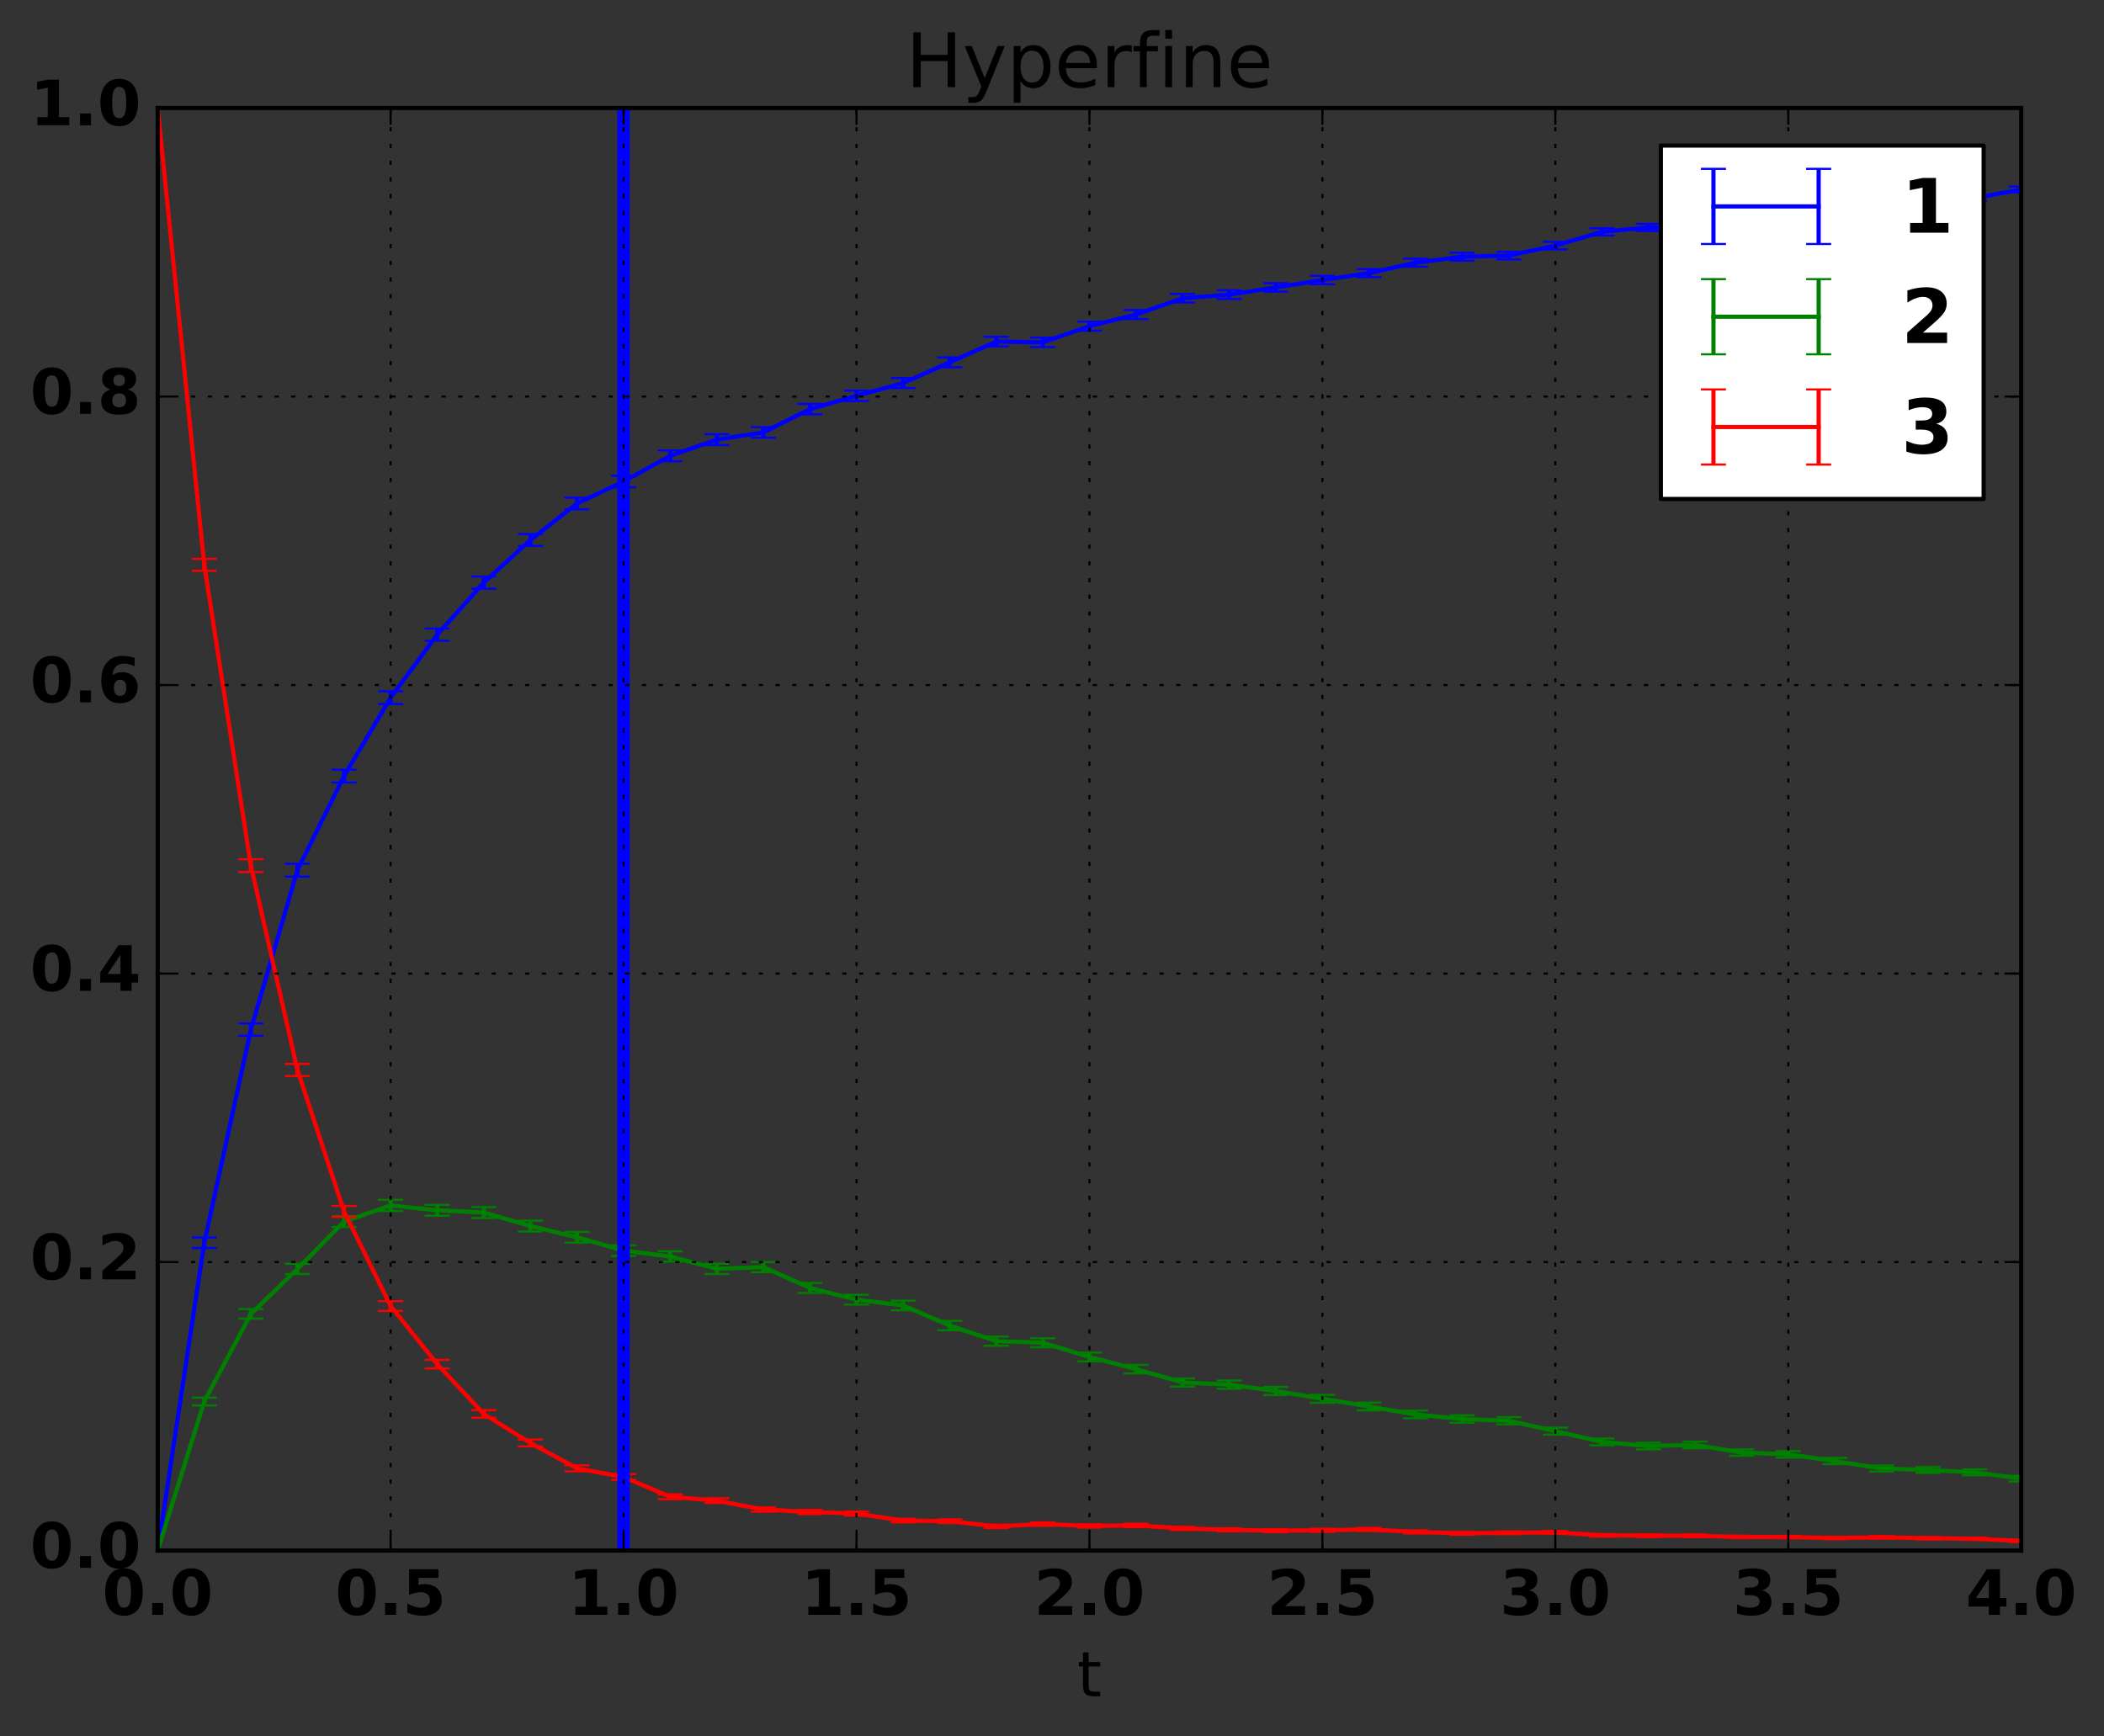 <?xml version="1.0" encoding="utf-8" standalone="no"?>
<!DOCTYPE svg PUBLIC "-//W3C//DTD SVG 1.1//EN"
  "http://www.w3.org/Graphics/SVG/1.1/DTD/svg11.dtd">
<!-- Created with matplotlib (http://matplotlib.org/) -->
<svg height="416pt" version="1.1" viewBox="0 0 504 416" width="504pt" xmlns="http://www.w3.org/2000/svg" xmlns:xlink="http://www.w3.org/1999/xlink">
 <rect x="0" y="0" width="504" height="416" fill="#333333" stroke="none"/>
 <defs>
  <style type="text/css">
*{stroke-linecap:butt;stroke-linejoin:round;stroke-miterlimit:100000;}
  </style>
 </defs>
 <g id="figure_1">
  <g id="patch_1">
   <path d="M 0 416.712 
L 504.657 416.712 
L 504.657 0 
L 0 0 
z
" style="fill:none;"/>
  </g>
  <g id="axes_1">
   <g id="patch_2">
    <path d="M 37.771 371.477 
L 484.171 371.477 
L 484.171 25.877 
L 37.771 25.877 
z
" style="fill:none;"/>
   </g>
   <g id="LineCollection_1">
    <path clip-path="url(#p665555b25e)" d="M 37.771 371.477 
L 37.771 371.45 
" style="fill:none;stroke:#0000ff;"/>
    <path clip-path="url(#p665555b25e)" d="M 48.931 299 
L 48.931 296.476 
" style="fill:none;stroke:#0000ff;"/>
    <path clip-path="url(#p665555b25e)" d="M 60.091 248.155 
L 60.091 245.176 
" style="fill:none;stroke:#0000ff;"/>
    <path clip-path="url(#p665555b25e)" d="M 71.251 210.025 
L 71.251 206.926 
" style="fill:none;stroke:#0000ff;"/>
    <path clip-path="url(#p665555b25e)" d="M 82.411 187.468 
L 82.411 184.392 
" style="fill:none;stroke:#0000ff;"/>
    <path clip-path="url(#p665555b25e)" d="M 93.571 168.672 
L 93.571 165.605 
" style="fill:none;stroke:#0000ff;"/>
    <path clip-path="url(#p665555b25e)" d="M 104.731 153.518 
L 104.731 150.567 
" style="fill:none;stroke:#0000ff;"/>
    <path clip-path="url(#p665555b25e)" d="M 115.891 141.034 
L 115.891 138.115 
" style="fill:none;stroke:#0000ff;"/>
    <path clip-path="url(#p665555b25e)" d="M 127.051 130.793 
L 127.051 127.947 
" style="fill:none;stroke:#0000ff;"/>
    <path clip-path="url(#p665555b25e)" d="M 138.211 122.013 
L 138.211 119.234 
" style="fill:none;stroke:#0000ff;"/>
    <path clip-path="url(#p665555b25e)" d="M 149.371 116.721 
L 149.371 113.983 
" style="fill:none;stroke:#0000ff;"/>
    <path clip-path="url(#p665555b25e)" d="M 160.531 110.514 
L 160.531 107.902 
" style="fill:none;stroke:#0000ff;"/>
    <path clip-path="url(#p665555b25e)" d="M 171.691 106.63 
L 171.691 104.016 
" style="fill:none;stroke:#0000ff;"/>
    <path clip-path="url(#p665555b25e)" d="M 182.851 104.869 
L 182.851 102.328 
" style="fill:none;stroke:#0000ff;"/>
    <path clip-path="url(#p665555b25e)" d="M 194.011 99.279 
L 194.011 96.767 
" style="fill:none;stroke:#0000ff;"/>
    <path clip-path="url(#p665555b25e)" d="M 205.171 96.072 
L 205.171 93.579 
" style="fill:none;stroke:#0000ff;"/>
    <path clip-path="url(#p665555b25e)" d="M 216.331 92.977 
L 216.331 90.575 
" style="fill:none;stroke:#0000ff;"/>
    <path clip-path="url(#p665555b25e)" d="M 227.491 87.985 
L 227.491 85.624 
" style="fill:none;stroke:#0000ff;"/>
    <path clip-path="url(#p665555b25e)" d="M 238.651 82.986 
L 238.651 80.686 
" style="fill:none;stroke:#0000ff;"/>
    <path clip-path="url(#p665555b25e)" d="M 249.811 83.145 
L 249.811 80.874 
" style="fill:none;stroke:#0000ff;"/>
    <path clip-path="url(#p665555b25e)" d="M 260.971 79.24 
L 260.971 77.042 
" style="fill:none;stroke:#0000ff;"/>
    <path clip-path="url(#p665555b25e)" d="M 272.131 76.437 
L 272.131 74.283 
" style="fill:none;stroke:#0000ff;"/>
    <path clip-path="url(#p665555b25e)" d="M 283.291 72.466 
L 283.291 70.409 
" style="fill:none;stroke:#0000ff;"/>
    <path clip-path="url(#p665555b25e)" d="M 294.451 71.622 
L 294.451 69.552 
" style="fill:none;stroke:#0000ff;"/>
    <path clip-path="url(#p665555b25e)" d="M 305.611 69.881 
L 305.611 67.837 
" style="fill:none;stroke:#0000ff;"/>
    <path clip-path="url(#p665555b25e)" d="M 316.771 68.091 
L 316.771 66.08 
" style="fill:none;stroke:#0000ff;"/>
    <path clip-path="url(#p665555b25e)" d="M 327.931 66.418 
L 327.931 64.478 
" style="fill:none;stroke:#0000ff;"/>
    <path clip-path="url(#p665555b25e)" d="M 339.091 63.903 
L 339.091 61.977 
" style="fill:none;stroke:#0000ff;"/>
    <path clip-path="url(#p665555b25e)" d="M 350.251 62.441 
L 350.251 60.557 
" style="fill:none;stroke:#0000ff;"/>
    <path clip-path="url(#p665555b25e)" d="M 361.411 62.15 
L 361.411 60.308 
" style="fill:none;stroke:#0000ff;"/>
    <path clip-path="url(#p665555b25e)" d="M 372.571 59.741 
L 372.571 57.936 
" style="fill:none;stroke:#0000ff;"/>
    <path clip-path="url(#p665555b25e)" d="M 383.731 56.409 
L 383.731 54.687 
" style="fill:none;stroke:#0000ff;"/>
    <path clip-path="url(#p665555b25e)" d="M 394.891 55.335 
L 394.891 53.634 
" style="fill:none;stroke:#0000ff;"/>
    <path clip-path="url(#p665555b25e)" d="M 406.051 55.566 
L 406.051 53.861 
" style="fill:none;stroke:#0000ff;"/>
    <path clip-path="url(#p665555b25e)" d="M 417.211 53.416 
L 417.211 51.781 
" style="fill:none;stroke:#0000ff;"/>
    <path clip-path="url(#p665555b25e)" d="M 428.371 52.976 
L 428.371 51.333 
" style="fill:none;stroke:#0000ff;"/>
    <path clip-path="url(#p665555b25e)" d="M 439.531 51.111 
L 439.531 49.544 
" style="fill:none;stroke:#0000ff;"/>
    <path clip-path="url(#p665555b25e)" d="M 450.691 49.463 
L 450.691 47.926 
" style="fill:none;stroke:#0000ff;"/>
    <path clip-path="url(#p665555b25e)" d="M 461.851 48.88 
L 461.851 47.379 
" style="fill:none;stroke:#0000ff;"/>
    <path clip-path="url(#p665555b25e)" d="M 473.011 48.184 
L 473.011 46.688 
" style="fill:none;stroke:#0000ff;"/>
    <path clip-path="url(#p665555b25e)" d="M 484.171 46.118 
L 484.171 44.692 
" style="fill:none;stroke:#0000ff;"/>
   </g>
   <g id="LineCollection_2">
    <path clip-path="url(#p665555b25e)" d="M 37.771 371.477 
L 37.771 371.45 
" style="fill:none;stroke:#008000;"/>
    <path clip-path="url(#p665555b25e)" d="M 48.931 336.707 
L 48.931 334.831 
" style="fill:none;stroke:#008000;"/>
    <path clip-path="url(#p665555b25e)" d="M 60.091 315.916 
L 60.091 313.619 
" style="fill:none;stroke:#008000;"/>
    <path clip-path="url(#p665555b25e)" d="M 71.251 305.235 
L 71.251 302.774 
" style="fill:none;stroke:#008000;"/>
    <path clip-path="url(#p665555b25e)" d="M 82.411 293.963 
L 82.411 291.375 
" style="fill:none;stroke:#008000;"/>
    <path clip-path="url(#p665555b25e)" d="M 93.571 290.118 
L 93.571 287.456 
" style="fill:none;stroke:#008000;"/>
    <path clip-path="url(#p665555b25e)" d="M 104.731 291.263 
L 104.731 288.661 
" style="fill:none;stroke:#008000;"/>
    <path clip-path="url(#p665555b25e)" d="M 115.891 291.808 
L 115.891 289.176 
" style="fill:none;stroke:#008000;"/>
    <path clip-path="url(#p665555b25e)" d="M 127.051 295.033 
L 127.051 292.438 
" style="fill:none;stroke:#008000;"/>
    <path clip-path="url(#p665555b25e)" d="M 138.211 297.698 
L 138.211 295.129 
" style="fill:none;stroke:#008000;"/>
    <path clip-path="url(#p665555b25e)" d="M 149.371 300.886 
L 149.371 298.349 
" style="fill:none;stroke:#008000;"/>
    <path clip-path="url(#p665555b25e)" d="M 160.531 302.246 
L 160.531 299.786 
" style="fill:none;stroke:#008000;"/>
    <path clip-path="url(#p665555b25e)" d="M 171.691 305.217 
L 171.691 302.754 
" style="fill:none;stroke:#008000;"/>
    <path clip-path="url(#p665555b25e)" d="M 182.851 304.769 
L 182.851 302.351 
" style="fill:none;stroke:#008000;"/>
    <path clip-path="url(#p665555b25e)" d="M 194.011 309.754 
L 194.011 307.369 
" style="fill:none;stroke:#008000;"/>
    <path clip-path="url(#p665555b25e)" d="M 205.171 312.553 
L 205.171 310.189 
" style="fill:none;stroke:#008000;"/>
    <path clip-path="url(#p665555b25e)" d="M 216.331 313.894 
L 216.331 311.598 
" style="fill:none;stroke:#008000;"/>
    <path clip-path="url(#p665555b25e)" d="M 227.491 318.698 
L 227.491 316.451 
" style="fill:none;stroke:#008000;"/>
    <path clip-path="url(#p665555b25e)" d="M 238.651 322.402 
L 238.651 320.202 
" style="fill:none;stroke:#008000;"/>
    <path clip-path="url(#p665555b25e)" d="M 249.811 322.762 
L 249.811 320.599 
" style="fill:none;stroke:#008000;"/>
    <path clip-path="url(#p665555b25e)" d="M 260.971 326.141 
L 260.971 324.049 
" style="fill:none;stroke:#008000;"/>
    <path clip-path="url(#p665555b25e)" d="M 272.131 329.033 
L 272.131 326.994 
" style="fill:none;stroke:#008000;"/>
    <path clip-path="url(#p665555b25e)" d="M 283.291 332.188 
L 283.291 330.237 
" style="fill:none;stroke:#008000;"/>
    <path clip-path="url(#p665555b25e)" d="M 294.451 332.705 
L 294.451 330.737 
" style="fill:none;stroke:#008000;"/>
    <path clip-path="url(#p665555b25e)" d="M 305.611 334.214 
L 305.611 332.271 
" style="fill:none;stroke:#008000;"/>
    <path clip-path="url(#p665555b25e)" d="M 316.771 336.067 
L 316.771 334.163 
" style="fill:none;stroke:#008000;"/>
    <path clip-path="url(#p665555b25e)" d="M 327.931 337.868 
L 327.931 336.041 
" style="fill:none;stroke:#008000;"/>
    <path clip-path="url(#p665555b25e)" d="M 339.091 339.78 
L 339.091 337.961 
" style="fill:none;stroke:#008000;"/>
    <path clip-path="url(#p665555b25e)" d="M 350.251 340.861 
L 350.251 339.077 
" style="fill:none;stroke:#008000;"/>
    <path clip-path="url(#p665555b25e)" d="M 361.411 341.249 
L 361.411 339.509 
" style="fill:none;stroke:#008000;"/>
    <path clip-path="url(#p665555b25e)" d="M 372.571 343.706 
L 372.571 342.013 
" style="fill:none;stroke:#008000;"/>
    <path clip-path="url(#p665555b25e)" d="M 383.731 346.256 
L 383.731 344.634 
" style="fill:none;stroke:#008000;"/>
    <path clip-path="url(#p665555b25e)" d="M 394.891 347.227 
L 394.891 345.627 
" style="fill:none;stroke:#008000;"/>
    <path clip-path="url(#p665555b25e)" d="M 406.051 346.964 
L 406.051 345.358 
" style="fill:none;stroke:#008000;"/>
    <path clip-path="url(#p665555b25e)" d="M 417.211 348.78 
L 417.211 347.24 
" style="fill:none;stroke:#008000;"/>
    <path clip-path="url(#p665555b25e)" d="M 428.371 349.201 
L 428.371 347.653 
" style="fill:none;stroke:#008000;"/>
    <path clip-path="url(#p665555b25e)" d="M 439.531 350.765 
L 439.531 349.29 
" style="fill:none;stroke:#008000;"/>
    <path clip-path="url(#p665555b25e)" d="M 450.691 352.54 
L 450.691 351.106 
" style="fill:none;stroke:#008000;"/>
    <path clip-path="url(#p665555b25e)" d="M 461.851 352.876 
L 461.851 351.471 
" style="fill:none;stroke:#008000;"/>
    <path clip-path="url(#p665555b25e)" d="M 473.011 353.444 
L 473.011 352.043 
" style="fill:none;stroke:#008000;"/>
    <path clip-path="url(#p665555b25e)" d="M 484.171 354.912 
L 484.171 353.568 
" style="fill:none;stroke:#008000;"/>
   </g>
   <g id="LineCollection_3">
    <path clip-path="url(#p665555b25e)" d="M 37.771 25.904 
L 37.771 25.877 
" style="fill:none;stroke:#ff0000;"/>
    <path clip-path="url(#p665555b25e)" d="M 48.931 136.745 
L 48.931 133.878 
" style="fill:none;stroke:#ff0000;"/>
    <path clip-path="url(#p665555b25e)" d="M 60.091 208.933 
L 60.091 205.836 
" style="fill:none;stroke:#ff0000;"/>
    <path clip-path="url(#p665555b25e)" d="M 71.251 257.801 
L 71.251 254.875 
" style="fill:none;stroke:#ff0000;"/>
    <path clip-path="url(#p665555b25e)" d="M 82.411 291.527 
L 82.411 288.911 
" style="fill:none;stroke:#ff0000;"/>
    <path clip-path="url(#p665555b25e)" d="M 93.571 314.062 
L 93.571 311.721 
" style="fill:none;stroke:#ff0000;"/>
    <path clip-path="url(#p665555b25e)" d="M 104.731 327.841 
L 104.731 325.785 
" style="fill:none;stroke:#ff0000;"/>
    <path clip-path="url(#p665555b25e)" d="M 115.891 339.66 
L 115.891 337.842 
" style="fill:none;stroke:#ff0000;"/>
    <path clip-path="url(#p665555b25e)" d="M 127.051 346.528 
L 127.051 344.896 
" style="fill:none;stroke:#ff0000;"/>
    <path clip-path="url(#p665555b25e)" d="M 138.211 352.503 
L 138.211 351.059 
" style="fill:none;stroke:#ff0000;"/>
    <path clip-path="url(#p665555b25e)" d="M 149.371 354.536 
L 149.371 353.16 
" style="fill:none;stroke:#ff0000;"/>
    <path clip-path="url(#p665555b25e)" d="M 160.531 359.172 
L 160.531 358.015 
" style="fill:none;stroke:#ff0000;"/>
    <path clip-path="url(#p665555b25e)" d="M 171.691 360.077 
L 171.691 358.941 
" style="fill:none;stroke:#ff0000;"/>
    <path clip-path="url(#p665555b25e)" d="M 182.851 362.165 
L 182.851 361.155 
" style="fill:none;stroke:#ff0000;"/>
    <path clip-path="url(#p665555b25e)" d="M 194.011 362.731 
L 194.011 361.734 
" style="fill:none;stroke:#ff0000;"/>
    <path clip-path="url(#p665555b25e)" d="M 205.171 363.114 
L 205.171 362.128 
" style="fill:none;stroke:#ff0000;"/>
    <path clip-path="url(#p665555b25e)" d="M 216.331 364.732 
L 216.331 363.86 
" style="fill:none;stroke:#ff0000;"/>
    <path clip-path="url(#p665555b25e)" d="M 227.491 364.876 
L 227.491 364.002 
" style="fill:none;stroke:#ff0000;"/>
    <path clip-path="url(#p665555b25e)" d="M 238.651 366.08 
L 238.651 365.279 
" style="fill:none;stroke:#ff0000;"/>
    <path clip-path="url(#p665555b25e)" d="M 249.811 365.541 
L 249.811 364.714 
" style="fill:none;stroke:#ff0000;"/>
    <path clip-path="url(#p665555b25e)" d="M 260.971 365.979 
L 260.971 365.185 
" style="fill:none;stroke:#ff0000;"/>
    <path clip-path="url(#p665555b25e)" d="M 272.131 365.847 
L 272.131 365.042 
" style="fill:none;stroke:#ff0000;"/>
    <path clip-path="url(#p665555b25e)" d="M 283.291 366.542 
L 283.291 365.795 
" style="fill:none;stroke:#ff0000;"/>
    <path clip-path="url(#p665555b25e)" d="M 294.451 366.876 
L 294.451 366.143 
" style="fill:none;stroke:#ff0000;"/>
    <path clip-path="url(#p665555b25e)" d="M 305.611 367.078 
L 305.611 366.356 
" style="fill:none;stroke:#ff0000;"/>
    <path clip-path="url(#p665555b25e)" d="M 316.771 366.982 
L 316.771 366.252 
" style="fill:none;stroke:#ff0000;"/>
    <path clip-path="url(#p665555b25e)" d="M 327.931 366.781 
L 327.931 366.049 
" style="fill:none;stroke:#ff0000;"/>
    <path clip-path="url(#p665555b25e)" d="M 339.091 367.359 
L 339.091 366.656 
" style="fill:none;stroke:#ff0000;"/>
    <path clip-path="url(#p665555b25e)" d="M 350.251 367.686 
L 350.251 367.013 
" style="fill:none;stroke:#ff0000;"/>
    <path clip-path="url(#p665555b25e)" d="M 361.411 367.546 
L 361.411 366.875 
" style="fill:none;stroke:#ff0000;"/>
    <path clip-path="url(#p665555b25e)" d="M 372.571 367.462 
L 372.571 366.777 
" style="fill:none;stroke:#ff0000;"/>
    <path clip-path="url(#p665555b25e)" d="M 383.731 368.139 
L 383.731 367.511 
" style="fill:none;stroke:#ff0000;"/>
    <path clip-path="url(#p665555b25e)" d="M 394.891 368.218 
L 394.891 367.595 
" style="fill:none;stroke:#ff0000;"/>
    <path clip-path="url(#p665555b25e)" d="M 406.051 368.253 
L 406.051 367.633 
" style="fill:none;stroke:#ff0000;"/>
    <path clip-path="url(#p665555b25e)" d="M 417.211 368.506 
L 417.211 367.914 
" style="fill:none;stroke:#ff0000;"/>
    <path clip-path="url(#p665555b25e)" d="M 428.371 368.535 
L 428.371 367.937 
" style="fill:none;stroke:#ff0000;"/>
    <path clip-path="url(#p665555b25e)" d="M 439.531 368.747 
L 439.531 368.179 
" style="fill:none;stroke:#ff0000;"/>
    <path clip-path="url(#p665555b25e)" d="M 450.691 368.596 
L 450.691 368.006 
" style="fill:none;stroke:#ff0000;"/>
    <path clip-path="url(#p665555b25e)" d="M 461.851 368.796 
L 461.851 368.233 
" style="fill:none;stroke:#ff0000;"/>
    <path clip-path="url(#p665555b25e)" d="M 473.011 368.918 
L 473.011 368.36 
" style="fill:none;stroke:#ff0000;"/>
    <path clip-path="url(#p665555b25e)" d="M 484.171 369.423 
L 484.171 368.921 
" style="fill:none;stroke:#ff0000;"/>
   </g>
   <g id="line2d_1">
    <defs>
     <path d="M 3 0 
L -3 -0 
" id="m76dcfc15e6" style="stroke:#0000ff;stroke-width:0.5;"/>
    </defs>
    <g clip-path="url(#p665555b25e)">
     <use style="fill:#0000ff;stroke:#0000ff;stroke-width:0.5;" x="37.771" xlink:href="#m76dcfc15e6" y="371.477"/>
     <use style="fill:#0000ff;stroke:#0000ff;stroke-width:0.5;" x="48.931" xlink:href="#m76dcfc15e6" y="299"/>
     <use style="fill:#0000ff;stroke:#0000ff;stroke-width:0.5;" x="60.091" xlink:href="#m76dcfc15e6" y="248.155"/>
     <use style="fill:#0000ff;stroke:#0000ff;stroke-width:0.5;" x="71.251" xlink:href="#m76dcfc15e6" y="210.025"/>
     <use style="fill:#0000ff;stroke:#0000ff;stroke-width:0.5;" x="82.411" xlink:href="#m76dcfc15e6" y="187.468"/>
     <use style="fill:#0000ff;stroke:#0000ff;stroke-width:0.5;" x="93.571" xlink:href="#m76dcfc15e6" y="168.672"/>
     <use style="fill:#0000ff;stroke:#0000ff;stroke-width:0.5;" x="104.731" xlink:href="#m76dcfc15e6" y="153.518"/>
     <use style="fill:#0000ff;stroke:#0000ff;stroke-width:0.5;" x="115.891" xlink:href="#m76dcfc15e6" y="141.034"/>
     <use style="fill:#0000ff;stroke:#0000ff;stroke-width:0.5;" x="127.051" xlink:href="#m76dcfc15e6" y="130.793"/>
     <use style="fill:#0000ff;stroke:#0000ff;stroke-width:0.5;" x="138.211" xlink:href="#m76dcfc15e6" y="122.013"/>
     <use style="fill:#0000ff;stroke:#0000ff;stroke-width:0.5;" x="149.371" xlink:href="#m76dcfc15e6" y="116.721"/>
     <use style="fill:#0000ff;stroke:#0000ff;stroke-width:0.5;" x="160.531" xlink:href="#m76dcfc15e6" y="110.514"/>
     <use style="fill:#0000ff;stroke:#0000ff;stroke-width:0.5;" x="171.691" xlink:href="#m76dcfc15e6" y="106.63"/>
     <use style="fill:#0000ff;stroke:#0000ff;stroke-width:0.5;" x="182.851" xlink:href="#m76dcfc15e6" y="104.869"/>
     <use style="fill:#0000ff;stroke:#0000ff;stroke-width:0.5;" x="194.011" xlink:href="#m76dcfc15e6" y="99.279"/>
     <use style="fill:#0000ff;stroke:#0000ff;stroke-width:0.5;" x="205.171" xlink:href="#m76dcfc15e6" y="96.072"/>
     <use style="fill:#0000ff;stroke:#0000ff;stroke-width:0.5;" x="216.331" xlink:href="#m76dcfc15e6" y="92.977"/>
     <use style="fill:#0000ff;stroke:#0000ff;stroke-width:0.5;" x="227.491" xlink:href="#m76dcfc15e6" y="87.985"/>
     <use style="fill:#0000ff;stroke:#0000ff;stroke-width:0.5;" x="238.651" xlink:href="#m76dcfc15e6" y="82.986"/>
     <use style="fill:#0000ff;stroke:#0000ff;stroke-width:0.5;" x="249.811" xlink:href="#m76dcfc15e6" y="83.145"/>
     <use style="fill:#0000ff;stroke:#0000ff;stroke-width:0.5;" x="260.971" xlink:href="#m76dcfc15e6" y="79.24"/>
     <use style="fill:#0000ff;stroke:#0000ff;stroke-width:0.5;" x="272.131" xlink:href="#m76dcfc15e6" y="76.437"/>
     <use style="fill:#0000ff;stroke:#0000ff;stroke-width:0.5;" x="283.291" xlink:href="#m76dcfc15e6" y="72.466"/>
     <use style="fill:#0000ff;stroke:#0000ff;stroke-width:0.5;" x="294.451" xlink:href="#m76dcfc15e6" y="71.622"/>
     <use style="fill:#0000ff;stroke:#0000ff;stroke-width:0.5;" x="305.611" xlink:href="#m76dcfc15e6" y="69.881"/>
     <use style="fill:#0000ff;stroke:#0000ff;stroke-width:0.5;" x="316.771" xlink:href="#m76dcfc15e6" y="68.091"/>
     <use style="fill:#0000ff;stroke:#0000ff;stroke-width:0.5;" x="327.931" xlink:href="#m76dcfc15e6" y="66.418"/>
     <use style="fill:#0000ff;stroke:#0000ff;stroke-width:0.5;" x="339.091" xlink:href="#m76dcfc15e6" y="63.903"/>
     <use style="fill:#0000ff;stroke:#0000ff;stroke-width:0.5;" x="350.251" xlink:href="#m76dcfc15e6" y="62.441"/>
     <use style="fill:#0000ff;stroke:#0000ff;stroke-width:0.5;" x="361.411" xlink:href="#m76dcfc15e6" y="62.15"/>
     <use style="fill:#0000ff;stroke:#0000ff;stroke-width:0.5;" x="372.571" xlink:href="#m76dcfc15e6" y="59.741"/>
     <use style="fill:#0000ff;stroke:#0000ff;stroke-width:0.5;" x="383.731" xlink:href="#m76dcfc15e6" y="56.409"/>
     <use style="fill:#0000ff;stroke:#0000ff;stroke-width:0.5;" x="394.891" xlink:href="#m76dcfc15e6" y="55.335"/>
     <use style="fill:#0000ff;stroke:#0000ff;stroke-width:0.5;" x="406.051" xlink:href="#m76dcfc15e6" y="55.566"/>
     <use style="fill:#0000ff;stroke:#0000ff;stroke-width:0.5;" x="417.211" xlink:href="#m76dcfc15e6" y="53.416"/>
     <use style="fill:#0000ff;stroke:#0000ff;stroke-width:0.5;" x="428.371" xlink:href="#m76dcfc15e6" y="52.976"/>
     <use style="fill:#0000ff;stroke:#0000ff;stroke-width:0.5;" x="439.531" xlink:href="#m76dcfc15e6" y="51.111"/>
     <use style="fill:#0000ff;stroke:#0000ff;stroke-width:0.5;" x="450.691" xlink:href="#m76dcfc15e6" y="49.463"/>
     <use style="fill:#0000ff;stroke:#0000ff;stroke-width:0.5;" x="461.851" xlink:href="#m76dcfc15e6" y="48.88"/>
     <use style="fill:#0000ff;stroke:#0000ff;stroke-width:0.5;" x="473.011" xlink:href="#m76dcfc15e6" y="48.184"/>
     <use style="fill:#0000ff;stroke:#0000ff;stroke-width:0.5;" x="484.171" xlink:href="#m76dcfc15e6" y="46.118"/>
    </g>
   </g>
   <g id="line2d_2">
    <g clip-path="url(#p665555b25e)">
     <use style="fill:#0000ff;stroke:#0000ff;stroke-width:0.5;" x="37.771" xlink:href="#m76dcfc15e6" y="371.45"/>
     <use style="fill:#0000ff;stroke:#0000ff;stroke-width:0.5;" x="48.931" xlink:href="#m76dcfc15e6" y="296.476"/>
     <use style="fill:#0000ff;stroke:#0000ff;stroke-width:0.5;" x="60.091" xlink:href="#m76dcfc15e6" y="245.176"/>
     <use style="fill:#0000ff;stroke:#0000ff;stroke-width:0.5;" x="71.251" xlink:href="#m76dcfc15e6" y="206.926"/>
     <use style="fill:#0000ff;stroke:#0000ff;stroke-width:0.5;" x="82.411" xlink:href="#m76dcfc15e6" y="184.392"/>
     <use style="fill:#0000ff;stroke:#0000ff;stroke-width:0.5;" x="93.571" xlink:href="#m76dcfc15e6" y="165.605"/>
     <use style="fill:#0000ff;stroke:#0000ff;stroke-width:0.5;" x="104.731" xlink:href="#m76dcfc15e6" y="150.567"/>
     <use style="fill:#0000ff;stroke:#0000ff;stroke-width:0.5;" x="115.891" xlink:href="#m76dcfc15e6" y="138.115"/>
     <use style="fill:#0000ff;stroke:#0000ff;stroke-width:0.5;" x="127.051" xlink:href="#m76dcfc15e6" y="127.947"/>
     <use style="fill:#0000ff;stroke:#0000ff;stroke-width:0.5;" x="138.211" xlink:href="#m76dcfc15e6" y="119.234"/>
     <use style="fill:#0000ff;stroke:#0000ff;stroke-width:0.5;" x="149.371" xlink:href="#m76dcfc15e6" y="113.983"/>
     <use style="fill:#0000ff;stroke:#0000ff;stroke-width:0.5;" x="160.531" xlink:href="#m76dcfc15e6" y="107.902"/>
     <use style="fill:#0000ff;stroke:#0000ff;stroke-width:0.5;" x="171.691" xlink:href="#m76dcfc15e6" y="104.016"/>
     <use style="fill:#0000ff;stroke:#0000ff;stroke-width:0.5;" x="182.851" xlink:href="#m76dcfc15e6" y="102.328"/>
     <use style="fill:#0000ff;stroke:#0000ff;stroke-width:0.5;" x="194.011" xlink:href="#m76dcfc15e6" y="96.767"/>
     <use style="fill:#0000ff;stroke:#0000ff;stroke-width:0.5;" x="205.171" xlink:href="#m76dcfc15e6" y="93.579"/>
     <use style="fill:#0000ff;stroke:#0000ff;stroke-width:0.5;" x="216.331" xlink:href="#m76dcfc15e6" y="90.575"/>
     <use style="fill:#0000ff;stroke:#0000ff;stroke-width:0.5;" x="227.491" xlink:href="#m76dcfc15e6" y="85.624"/>
     <use style="fill:#0000ff;stroke:#0000ff;stroke-width:0.5;" x="238.651" xlink:href="#m76dcfc15e6" y="80.686"/>
     <use style="fill:#0000ff;stroke:#0000ff;stroke-width:0.5;" x="249.811" xlink:href="#m76dcfc15e6" y="80.874"/>
     <use style="fill:#0000ff;stroke:#0000ff;stroke-width:0.5;" x="260.971" xlink:href="#m76dcfc15e6" y="77.042"/>
     <use style="fill:#0000ff;stroke:#0000ff;stroke-width:0.5;" x="272.131" xlink:href="#m76dcfc15e6" y="74.283"/>
     <use style="fill:#0000ff;stroke:#0000ff;stroke-width:0.5;" x="283.291" xlink:href="#m76dcfc15e6" y="70.409"/>
     <use style="fill:#0000ff;stroke:#0000ff;stroke-width:0.5;" x="294.451" xlink:href="#m76dcfc15e6" y="69.552"/>
     <use style="fill:#0000ff;stroke:#0000ff;stroke-width:0.5;" x="305.611" xlink:href="#m76dcfc15e6" y="67.837"/>
     <use style="fill:#0000ff;stroke:#0000ff;stroke-width:0.5;" x="316.771" xlink:href="#m76dcfc15e6" y="66.08"/>
     <use style="fill:#0000ff;stroke:#0000ff;stroke-width:0.5;" x="327.931" xlink:href="#m76dcfc15e6" y="64.478"/>
     <use style="fill:#0000ff;stroke:#0000ff;stroke-width:0.5;" x="339.091" xlink:href="#m76dcfc15e6" y="61.977"/>
     <use style="fill:#0000ff;stroke:#0000ff;stroke-width:0.5;" x="350.251" xlink:href="#m76dcfc15e6" y="60.557"/>
     <use style="fill:#0000ff;stroke:#0000ff;stroke-width:0.5;" x="361.411" xlink:href="#m76dcfc15e6" y="60.308"/>
     <use style="fill:#0000ff;stroke:#0000ff;stroke-width:0.5;" x="372.571" xlink:href="#m76dcfc15e6" y="57.936"/>
     <use style="fill:#0000ff;stroke:#0000ff;stroke-width:0.5;" x="383.731" xlink:href="#m76dcfc15e6" y="54.687"/>
     <use style="fill:#0000ff;stroke:#0000ff;stroke-width:0.5;" x="394.891" xlink:href="#m76dcfc15e6" y="53.634"/>
     <use style="fill:#0000ff;stroke:#0000ff;stroke-width:0.5;" x="406.051" xlink:href="#m76dcfc15e6" y="53.861"/>
     <use style="fill:#0000ff;stroke:#0000ff;stroke-width:0.5;" x="417.211" xlink:href="#m76dcfc15e6" y="51.781"/>
     <use style="fill:#0000ff;stroke:#0000ff;stroke-width:0.5;" x="428.371" xlink:href="#m76dcfc15e6" y="51.333"/>
     <use style="fill:#0000ff;stroke:#0000ff;stroke-width:0.5;" x="439.531" xlink:href="#m76dcfc15e6" y="49.544"/>
     <use style="fill:#0000ff;stroke:#0000ff;stroke-width:0.5;" x="450.691" xlink:href="#m76dcfc15e6" y="47.926"/>
     <use style="fill:#0000ff;stroke:#0000ff;stroke-width:0.5;" x="461.851" xlink:href="#m76dcfc15e6" y="47.379"/>
     <use style="fill:#0000ff;stroke:#0000ff;stroke-width:0.5;" x="473.011" xlink:href="#m76dcfc15e6" y="46.688"/>
     <use style="fill:#0000ff;stroke:#0000ff;stroke-width:0.5;" x="484.171" xlink:href="#m76dcfc15e6" y="44.692"/>
    </g>
   </g>
   <g id="line2d_3">
    <path clip-path="url(#p665555b25e)" d="M 37.771 371.464 
L 48.931 297.738 
L 60.091 246.666 
L 71.251 208.475 
L 82.411 185.93 
L 93.571 167.139 
L 104.731 152.043 
L 115.891 139.575 
L 127.051 129.37 
L 138.211 120.623 
L 149.371 115.352 
L 160.531 109.208 
L 171.691 105.323 
L 182.851 103.598 
L 194.011 98.023 
L 205.171 94.825 
L 216.331 91.776 
L 227.491 86.804 
L 238.651 81.836 
L 249.811 82.01 
L 260.971 78.141 
L 272.131 75.36 
L 283.291 71.437 
L 294.451 70.587 
L 305.611 68.859 
L 316.771 67.086 
L 327.931 65.448 
L 339.091 62.94 
L 350.251 61.499 
L 361.411 61.229 
L 372.571 58.839 
L 383.731 55.548 
L 394.891 54.484 
L 406.051 54.714 
L 417.211 52.598 
L 428.371 52.155 
L 439.531 50.327 
L 450.691 48.694 
L 461.851 48.13 
L 473.011 47.436 
L 484.171 45.405 
" style="fill:none;stroke:#0000ff;stroke-linecap:square;"/>
   </g>
   <g id="line2d_4">
    <defs>
     <path d="M 3 0 
L -3 -0 
" id="m5b886bd463" style="stroke:#008000;stroke-width:0.5;"/>
    </defs>
    <g clip-path="url(#p665555b25e)">
     <use style="fill:#008000;stroke:#008000;stroke-width:0.5;" x="37.771" xlink:href="#m5b886bd463" y="371.477"/>
     <use style="fill:#008000;stroke:#008000;stroke-width:0.5;" x="48.931" xlink:href="#m5b886bd463" y="336.707"/>
     <use style="fill:#008000;stroke:#008000;stroke-width:0.5;" x="60.091" xlink:href="#m5b886bd463" y="315.916"/>
     <use style="fill:#008000;stroke:#008000;stroke-width:0.5;" x="71.251" xlink:href="#m5b886bd463" y="305.235"/>
     <use style="fill:#008000;stroke:#008000;stroke-width:0.5;" x="82.411" xlink:href="#m5b886bd463" y="293.963"/>
     <use style="fill:#008000;stroke:#008000;stroke-width:0.5;" x="93.571" xlink:href="#m5b886bd463" y="290.118"/>
     <use style="fill:#008000;stroke:#008000;stroke-width:0.5;" x="104.731" xlink:href="#m5b886bd463" y="291.263"/>
     <use style="fill:#008000;stroke:#008000;stroke-width:0.5;" x="115.891" xlink:href="#m5b886bd463" y="291.808"/>
     <use style="fill:#008000;stroke:#008000;stroke-width:0.5;" x="127.051" xlink:href="#m5b886bd463" y="295.033"/>
     <use style="fill:#008000;stroke:#008000;stroke-width:0.5;" x="138.211" xlink:href="#m5b886bd463" y="297.698"/>
     <use style="fill:#008000;stroke:#008000;stroke-width:0.5;" x="149.371" xlink:href="#m5b886bd463" y="300.886"/>
     <use style="fill:#008000;stroke:#008000;stroke-width:0.5;" x="160.531" xlink:href="#m5b886bd463" y="302.246"/>
     <use style="fill:#008000;stroke:#008000;stroke-width:0.5;" x="171.691" xlink:href="#m5b886bd463" y="305.217"/>
     <use style="fill:#008000;stroke:#008000;stroke-width:0.5;" x="182.851" xlink:href="#m5b886bd463" y="304.769"/>
     <use style="fill:#008000;stroke:#008000;stroke-width:0.5;" x="194.011" xlink:href="#m5b886bd463" y="309.754"/>
     <use style="fill:#008000;stroke:#008000;stroke-width:0.5;" x="205.171" xlink:href="#m5b886bd463" y="312.553"/>
     <use style="fill:#008000;stroke:#008000;stroke-width:0.5;" x="216.331" xlink:href="#m5b886bd463" y="313.894"/>
     <use style="fill:#008000;stroke:#008000;stroke-width:0.5;" x="227.491" xlink:href="#m5b886bd463" y="318.698"/>
     <use style="fill:#008000;stroke:#008000;stroke-width:0.5;" x="238.651" xlink:href="#m5b886bd463" y="322.402"/>
     <use style="fill:#008000;stroke:#008000;stroke-width:0.5;" x="249.811" xlink:href="#m5b886bd463" y="322.762"/>
     <use style="fill:#008000;stroke:#008000;stroke-width:0.5;" x="260.971" xlink:href="#m5b886bd463" y="326.141"/>
     <use style="fill:#008000;stroke:#008000;stroke-width:0.5;" x="272.131" xlink:href="#m5b886bd463" y="329.033"/>
     <use style="fill:#008000;stroke:#008000;stroke-width:0.5;" x="283.291" xlink:href="#m5b886bd463" y="332.188"/>
     <use style="fill:#008000;stroke:#008000;stroke-width:0.5;" x="294.451" xlink:href="#m5b886bd463" y="332.705"/>
     <use style="fill:#008000;stroke:#008000;stroke-width:0.5;" x="305.611" xlink:href="#m5b886bd463" y="334.214"/>
     <use style="fill:#008000;stroke:#008000;stroke-width:0.5;" x="316.771" xlink:href="#m5b886bd463" y="336.067"/>
     <use style="fill:#008000;stroke:#008000;stroke-width:0.5;" x="327.931" xlink:href="#m5b886bd463" y="337.868"/>
     <use style="fill:#008000;stroke:#008000;stroke-width:0.5;" x="339.091" xlink:href="#m5b886bd463" y="339.78"/>
     <use style="fill:#008000;stroke:#008000;stroke-width:0.5;" x="350.251" xlink:href="#m5b886bd463" y="340.861"/>
     <use style="fill:#008000;stroke:#008000;stroke-width:0.5;" x="361.411" xlink:href="#m5b886bd463" y="341.249"/>
     <use style="fill:#008000;stroke:#008000;stroke-width:0.5;" x="372.571" xlink:href="#m5b886bd463" y="343.706"/>
     <use style="fill:#008000;stroke:#008000;stroke-width:0.5;" x="383.731" xlink:href="#m5b886bd463" y="346.256"/>
     <use style="fill:#008000;stroke:#008000;stroke-width:0.5;" x="394.891" xlink:href="#m5b886bd463" y="347.227"/>
     <use style="fill:#008000;stroke:#008000;stroke-width:0.5;" x="406.051" xlink:href="#m5b886bd463" y="346.964"/>
     <use style="fill:#008000;stroke:#008000;stroke-width:0.5;" x="417.211" xlink:href="#m5b886bd463" y="348.78"/>
     <use style="fill:#008000;stroke:#008000;stroke-width:0.5;" x="428.371" xlink:href="#m5b886bd463" y="349.201"/>
     <use style="fill:#008000;stroke:#008000;stroke-width:0.5;" x="439.531" xlink:href="#m5b886bd463" y="350.765"/>
     <use style="fill:#008000;stroke:#008000;stroke-width:0.5;" x="450.691" xlink:href="#m5b886bd463" y="352.54"/>
     <use style="fill:#008000;stroke:#008000;stroke-width:0.5;" x="461.851" xlink:href="#m5b886bd463" y="352.876"/>
     <use style="fill:#008000;stroke:#008000;stroke-width:0.5;" x="473.011" xlink:href="#m5b886bd463" y="353.444"/>
     <use style="fill:#008000;stroke:#008000;stroke-width:0.5;" x="484.171" xlink:href="#m5b886bd463" y="354.912"/>
    </g>
   </g>
   <g id="line2d_5">
    <g clip-path="url(#p665555b25e)">
     <use style="fill:#008000;stroke:#008000;stroke-width:0.5;" x="37.771" xlink:href="#m5b886bd463" y="371.45"/>
     <use style="fill:#008000;stroke:#008000;stroke-width:0.5;" x="48.931" xlink:href="#m5b886bd463" y="334.831"/>
     <use style="fill:#008000;stroke:#008000;stroke-width:0.5;" x="60.091" xlink:href="#m5b886bd463" y="313.619"/>
     <use style="fill:#008000;stroke:#008000;stroke-width:0.5;" x="71.251" xlink:href="#m5b886bd463" y="302.774"/>
     <use style="fill:#008000;stroke:#008000;stroke-width:0.5;" x="82.411" xlink:href="#m5b886bd463" y="291.375"/>
     <use style="fill:#008000;stroke:#008000;stroke-width:0.5;" x="93.571" xlink:href="#m5b886bd463" y="287.456"/>
     <use style="fill:#008000;stroke:#008000;stroke-width:0.5;" x="104.731" xlink:href="#m5b886bd463" y="288.661"/>
     <use style="fill:#008000;stroke:#008000;stroke-width:0.5;" x="115.891" xlink:href="#m5b886bd463" y="289.176"/>
     <use style="fill:#008000;stroke:#008000;stroke-width:0.5;" x="127.051" xlink:href="#m5b886bd463" y="292.438"/>
     <use style="fill:#008000;stroke:#008000;stroke-width:0.5;" x="138.211" xlink:href="#m5b886bd463" y="295.129"/>
     <use style="fill:#008000;stroke:#008000;stroke-width:0.5;" x="149.371" xlink:href="#m5b886bd463" y="298.349"/>
     <use style="fill:#008000;stroke:#008000;stroke-width:0.5;" x="160.531" xlink:href="#m5b886bd463" y="299.786"/>
     <use style="fill:#008000;stroke:#008000;stroke-width:0.5;" x="171.691" xlink:href="#m5b886bd463" y="302.754"/>
     <use style="fill:#008000;stroke:#008000;stroke-width:0.5;" x="182.851" xlink:href="#m5b886bd463" y="302.351"/>
     <use style="fill:#008000;stroke:#008000;stroke-width:0.5;" x="194.011" xlink:href="#m5b886bd463" y="307.369"/>
     <use style="fill:#008000;stroke:#008000;stroke-width:0.5;" x="205.171" xlink:href="#m5b886bd463" y="310.189"/>
     <use style="fill:#008000;stroke:#008000;stroke-width:0.5;" x="216.331" xlink:href="#m5b886bd463" y="311.598"/>
     <use style="fill:#008000;stroke:#008000;stroke-width:0.5;" x="227.491" xlink:href="#m5b886bd463" y="316.451"/>
     <use style="fill:#008000;stroke:#008000;stroke-width:0.5;" x="238.651" xlink:href="#m5b886bd463" y="320.202"/>
     <use style="fill:#008000;stroke:#008000;stroke-width:0.5;" x="249.811" xlink:href="#m5b886bd463" y="320.599"/>
     <use style="fill:#008000;stroke:#008000;stroke-width:0.5;" x="260.971" xlink:href="#m5b886bd463" y="324.049"/>
     <use style="fill:#008000;stroke:#008000;stroke-width:0.5;" x="272.131" xlink:href="#m5b886bd463" y="326.994"/>
     <use style="fill:#008000;stroke:#008000;stroke-width:0.5;" x="283.291" xlink:href="#m5b886bd463" y="330.237"/>
     <use style="fill:#008000;stroke:#008000;stroke-width:0.5;" x="294.451" xlink:href="#m5b886bd463" y="330.737"/>
     <use style="fill:#008000;stroke:#008000;stroke-width:0.5;" x="305.611" xlink:href="#m5b886bd463" y="332.271"/>
     <use style="fill:#008000;stroke:#008000;stroke-width:0.5;" x="316.771" xlink:href="#m5b886bd463" y="334.163"/>
     <use style="fill:#008000;stroke:#008000;stroke-width:0.5;" x="327.931" xlink:href="#m5b886bd463" y="336.041"/>
     <use style="fill:#008000;stroke:#008000;stroke-width:0.5;" x="339.091" xlink:href="#m5b886bd463" y="337.961"/>
     <use style="fill:#008000;stroke:#008000;stroke-width:0.5;" x="350.251" xlink:href="#m5b886bd463" y="339.077"/>
     <use style="fill:#008000;stroke:#008000;stroke-width:0.5;" x="361.411" xlink:href="#m5b886bd463" y="339.509"/>
     <use style="fill:#008000;stroke:#008000;stroke-width:0.5;" x="372.571" xlink:href="#m5b886bd463" y="342.013"/>
     <use style="fill:#008000;stroke:#008000;stroke-width:0.5;" x="383.731" xlink:href="#m5b886bd463" y="344.634"/>
     <use style="fill:#008000;stroke:#008000;stroke-width:0.5;" x="394.891" xlink:href="#m5b886bd463" y="345.627"/>
     <use style="fill:#008000;stroke:#008000;stroke-width:0.5;" x="406.051" xlink:href="#m5b886bd463" y="345.358"/>
     <use style="fill:#008000;stroke:#008000;stroke-width:0.5;" x="417.211" xlink:href="#m5b886bd463" y="347.24"/>
     <use style="fill:#008000;stroke:#008000;stroke-width:0.5;" x="428.371" xlink:href="#m5b886bd463" y="347.653"/>
     <use style="fill:#008000;stroke:#008000;stroke-width:0.5;" x="439.531" xlink:href="#m5b886bd463" y="349.29"/>
     <use style="fill:#008000;stroke:#008000;stroke-width:0.5;" x="450.691" xlink:href="#m5b886bd463" y="351.106"/>
     <use style="fill:#008000;stroke:#008000;stroke-width:0.5;" x="461.851" xlink:href="#m5b886bd463" y="351.471"/>
     <use style="fill:#008000;stroke:#008000;stroke-width:0.5;" x="473.011" xlink:href="#m5b886bd463" y="352.043"/>
     <use style="fill:#008000;stroke:#008000;stroke-width:0.5;" x="484.171" xlink:href="#m5b886bd463" y="353.568"/>
    </g>
   </g>
   <g id="line2d_6">
    <path clip-path="url(#p665555b25e)" d="M 37.771 371.464 
L 48.931 335.769 
L 60.091 314.767 
L 71.251 304.005 
L 82.411 292.669 
L 93.571 288.787 
L 104.731 289.962 
L 115.891 290.492 
L 127.051 293.735 
L 138.211 296.413 
L 149.371 299.617 
L 160.531 301.016 
L 171.691 303.985 
L 182.851 303.56 
L 194.011 308.562 
L 205.171 311.371 
L 216.331 312.746 
L 227.491 317.574 
L 238.651 321.302 
L 249.811 321.681 
L 260.971 325.095 
L 272.131 328.014 
L 283.291 331.212 
L 294.451 331.721 
L 305.611 333.242 
L 316.771 335.115 
L 327.931 336.955 
L 339.091 338.871 
L 350.251 339.969 
L 361.411 340.379 
L 372.571 342.859 
L 383.731 345.445 
L 394.891 346.427 
L 406.051 346.161 
L 417.211 348.01 
L 428.371 348.427 
L 439.531 350.028 
L 450.691 351.823 
L 461.851 352.173 
L 473.011 352.743 
L 484.171 354.24 
" style="fill:none;stroke:#008000;stroke-linecap:square;"/>
   </g>
   <g id="line2d_7">
    <defs>
     <path d="M 3 0 
L -3 -0 
" id="m954ab2e3d4" style="stroke:#ff0000;stroke-width:0.5;"/>
    </defs>
    <g clip-path="url(#p665555b25e)">
     <use style="fill:#ff0000;stroke:#ff0000;stroke-width:0.5;" x="37.771" xlink:href="#m954ab2e3d4" y="25.904"/>
     <use style="fill:#ff0000;stroke:#ff0000;stroke-width:0.5;" x="48.931" xlink:href="#m954ab2e3d4" y="136.745"/>
     <use style="fill:#ff0000;stroke:#ff0000;stroke-width:0.5;" x="60.091" xlink:href="#m954ab2e3d4" y="208.933"/>
     <use style="fill:#ff0000;stroke:#ff0000;stroke-width:0.5;" x="71.251" xlink:href="#m954ab2e3d4" y="257.801"/>
     <use style="fill:#ff0000;stroke:#ff0000;stroke-width:0.5;" x="82.411" xlink:href="#m954ab2e3d4" y="291.527"/>
     <use style="fill:#ff0000;stroke:#ff0000;stroke-width:0.5;" x="93.571" xlink:href="#m954ab2e3d4" y="314.062"/>
     <use style="fill:#ff0000;stroke:#ff0000;stroke-width:0.5;" x="104.731" xlink:href="#m954ab2e3d4" y="327.841"/>
     <use style="fill:#ff0000;stroke:#ff0000;stroke-width:0.5;" x="115.891" xlink:href="#m954ab2e3d4" y="339.66"/>
     <use style="fill:#ff0000;stroke:#ff0000;stroke-width:0.5;" x="127.051" xlink:href="#m954ab2e3d4" y="346.528"/>
     <use style="fill:#ff0000;stroke:#ff0000;stroke-width:0.5;" x="138.211" xlink:href="#m954ab2e3d4" y="352.503"/>
     <use style="fill:#ff0000;stroke:#ff0000;stroke-width:0.5;" x="149.371" xlink:href="#m954ab2e3d4" y="354.536"/>
     <use style="fill:#ff0000;stroke:#ff0000;stroke-width:0.5;" x="160.531" xlink:href="#m954ab2e3d4" y="359.172"/>
     <use style="fill:#ff0000;stroke:#ff0000;stroke-width:0.5;" x="171.691" xlink:href="#m954ab2e3d4" y="360.077"/>
     <use style="fill:#ff0000;stroke:#ff0000;stroke-width:0.5;" x="182.851" xlink:href="#m954ab2e3d4" y="362.165"/>
     <use style="fill:#ff0000;stroke:#ff0000;stroke-width:0.5;" x="194.011" xlink:href="#m954ab2e3d4" y="362.731"/>
     <use style="fill:#ff0000;stroke:#ff0000;stroke-width:0.5;" x="205.171" xlink:href="#m954ab2e3d4" y="363.114"/>
     <use style="fill:#ff0000;stroke:#ff0000;stroke-width:0.5;" x="216.331" xlink:href="#m954ab2e3d4" y="364.732"/>
     <use style="fill:#ff0000;stroke:#ff0000;stroke-width:0.5;" x="227.491" xlink:href="#m954ab2e3d4" y="364.876"/>
     <use style="fill:#ff0000;stroke:#ff0000;stroke-width:0.5;" x="238.651" xlink:href="#m954ab2e3d4" y="366.08"/>
     <use style="fill:#ff0000;stroke:#ff0000;stroke-width:0.5;" x="249.811" xlink:href="#m954ab2e3d4" y="365.541"/>
     <use style="fill:#ff0000;stroke:#ff0000;stroke-width:0.5;" x="260.971" xlink:href="#m954ab2e3d4" y="365.979"/>
     <use style="fill:#ff0000;stroke:#ff0000;stroke-width:0.5;" x="272.131" xlink:href="#m954ab2e3d4" y="365.847"/>
     <use style="fill:#ff0000;stroke:#ff0000;stroke-width:0.5;" x="283.291" xlink:href="#m954ab2e3d4" y="366.542"/>
     <use style="fill:#ff0000;stroke:#ff0000;stroke-width:0.5;" x="294.451" xlink:href="#m954ab2e3d4" y="366.876"/>
     <use style="fill:#ff0000;stroke:#ff0000;stroke-width:0.5;" x="305.611" xlink:href="#m954ab2e3d4" y="367.078"/>
     <use style="fill:#ff0000;stroke:#ff0000;stroke-width:0.5;" x="316.771" xlink:href="#m954ab2e3d4" y="366.982"/>
     <use style="fill:#ff0000;stroke:#ff0000;stroke-width:0.5;" x="327.931" xlink:href="#m954ab2e3d4" y="366.781"/>
     <use style="fill:#ff0000;stroke:#ff0000;stroke-width:0.5;" x="339.091" xlink:href="#m954ab2e3d4" y="367.359"/>
     <use style="fill:#ff0000;stroke:#ff0000;stroke-width:0.5;" x="350.251" xlink:href="#m954ab2e3d4" y="367.686"/>
     <use style="fill:#ff0000;stroke:#ff0000;stroke-width:0.5;" x="361.411" xlink:href="#m954ab2e3d4" y="367.546"/>
     <use style="fill:#ff0000;stroke:#ff0000;stroke-width:0.5;" x="372.571" xlink:href="#m954ab2e3d4" y="367.462"/>
     <use style="fill:#ff0000;stroke:#ff0000;stroke-width:0.5;" x="383.731" xlink:href="#m954ab2e3d4" y="368.139"/>
     <use style="fill:#ff0000;stroke:#ff0000;stroke-width:0.5;" x="394.891" xlink:href="#m954ab2e3d4" y="368.218"/>
     <use style="fill:#ff0000;stroke:#ff0000;stroke-width:0.5;" x="406.051" xlink:href="#m954ab2e3d4" y="368.253"/>
     <use style="fill:#ff0000;stroke:#ff0000;stroke-width:0.5;" x="417.211" xlink:href="#m954ab2e3d4" y="368.506"/>
     <use style="fill:#ff0000;stroke:#ff0000;stroke-width:0.5;" x="428.371" xlink:href="#m954ab2e3d4" y="368.535"/>
     <use style="fill:#ff0000;stroke:#ff0000;stroke-width:0.5;" x="439.531" xlink:href="#m954ab2e3d4" y="368.747"/>
     <use style="fill:#ff0000;stroke:#ff0000;stroke-width:0.5;" x="450.691" xlink:href="#m954ab2e3d4" y="368.596"/>
     <use style="fill:#ff0000;stroke:#ff0000;stroke-width:0.5;" x="461.851" xlink:href="#m954ab2e3d4" y="368.796"/>
     <use style="fill:#ff0000;stroke:#ff0000;stroke-width:0.5;" x="473.011" xlink:href="#m954ab2e3d4" y="368.918"/>
     <use style="fill:#ff0000;stroke:#ff0000;stroke-width:0.5;" x="484.171" xlink:href="#m954ab2e3d4" y="369.423"/>
    </g>
   </g>
   <g id="line2d_8">
    <g clip-path="url(#p665555b25e)">
     <use style="fill:#ff0000;stroke:#ff0000;stroke-width:0.5;" x="37.771" xlink:href="#m954ab2e3d4" y="25.877"/>
     <use style="fill:#ff0000;stroke:#ff0000;stroke-width:0.5;" x="48.931" xlink:href="#m954ab2e3d4" y="133.878"/>
     <use style="fill:#ff0000;stroke:#ff0000;stroke-width:0.5;" x="60.091" xlink:href="#m954ab2e3d4" y="205.836"/>
     <use style="fill:#ff0000;stroke:#ff0000;stroke-width:0.5;" x="71.251" xlink:href="#m954ab2e3d4" y="254.875"/>
     <use style="fill:#ff0000;stroke:#ff0000;stroke-width:0.5;" x="82.411" xlink:href="#m954ab2e3d4" y="288.911"/>
     <use style="fill:#ff0000;stroke:#ff0000;stroke-width:0.5;" x="93.571" xlink:href="#m954ab2e3d4" y="311.721"/>
     <use style="fill:#ff0000;stroke:#ff0000;stroke-width:0.5;" x="104.731" xlink:href="#m954ab2e3d4" y="325.785"/>
     <use style="fill:#ff0000;stroke:#ff0000;stroke-width:0.5;" x="115.891" xlink:href="#m954ab2e3d4" y="337.842"/>
     <use style="fill:#ff0000;stroke:#ff0000;stroke-width:0.5;" x="127.051" xlink:href="#m954ab2e3d4" y="344.896"/>
     <use style="fill:#ff0000;stroke:#ff0000;stroke-width:0.5;" x="138.211" xlink:href="#m954ab2e3d4" y="351.059"/>
     <use style="fill:#ff0000;stroke:#ff0000;stroke-width:0.5;" x="149.371" xlink:href="#m954ab2e3d4" y="353.16"/>
     <use style="fill:#ff0000;stroke:#ff0000;stroke-width:0.5;" x="160.531" xlink:href="#m954ab2e3d4" y="358.015"/>
     <use style="fill:#ff0000;stroke:#ff0000;stroke-width:0.5;" x="171.691" xlink:href="#m954ab2e3d4" y="358.941"/>
     <use style="fill:#ff0000;stroke:#ff0000;stroke-width:0.5;" x="182.851" xlink:href="#m954ab2e3d4" y="361.155"/>
     <use style="fill:#ff0000;stroke:#ff0000;stroke-width:0.5;" x="194.011" xlink:href="#m954ab2e3d4" y="361.734"/>
     <use style="fill:#ff0000;stroke:#ff0000;stroke-width:0.5;" x="205.171" xlink:href="#m954ab2e3d4" y="362.128"/>
     <use style="fill:#ff0000;stroke:#ff0000;stroke-width:0.5;" x="216.331" xlink:href="#m954ab2e3d4" y="363.86"/>
     <use style="fill:#ff0000;stroke:#ff0000;stroke-width:0.5;" x="227.491" xlink:href="#m954ab2e3d4" y="364.002"/>
     <use style="fill:#ff0000;stroke:#ff0000;stroke-width:0.5;" x="238.651" xlink:href="#m954ab2e3d4" y="365.279"/>
     <use style="fill:#ff0000;stroke:#ff0000;stroke-width:0.5;" x="249.811" xlink:href="#m954ab2e3d4" y="364.714"/>
     <use style="fill:#ff0000;stroke:#ff0000;stroke-width:0.5;" x="260.971" xlink:href="#m954ab2e3d4" y="365.185"/>
     <use style="fill:#ff0000;stroke:#ff0000;stroke-width:0.5;" x="272.131" xlink:href="#m954ab2e3d4" y="365.042"/>
     <use style="fill:#ff0000;stroke:#ff0000;stroke-width:0.5;" x="283.291" xlink:href="#m954ab2e3d4" y="365.795"/>
     <use style="fill:#ff0000;stroke:#ff0000;stroke-width:0.5;" x="294.451" xlink:href="#m954ab2e3d4" y="366.143"/>
     <use style="fill:#ff0000;stroke:#ff0000;stroke-width:0.5;" x="305.611" xlink:href="#m954ab2e3d4" y="366.356"/>
     <use style="fill:#ff0000;stroke:#ff0000;stroke-width:0.5;" x="316.771" xlink:href="#m954ab2e3d4" y="366.252"/>
     <use style="fill:#ff0000;stroke:#ff0000;stroke-width:0.5;" x="327.931" xlink:href="#m954ab2e3d4" y="366.049"/>
     <use style="fill:#ff0000;stroke:#ff0000;stroke-width:0.5;" x="339.091" xlink:href="#m954ab2e3d4" y="366.656"/>
     <use style="fill:#ff0000;stroke:#ff0000;stroke-width:0.5;" x="350.251" xlink:href="#m954ab2e3d4" y="367.013"/>
     <use style="fill:#ff0000;stroke:#ff0000;stroke-width:0.5;" x="361.411" xlink:href="#m954ab2e3d4" y="366.875"/>
     <use style="fill:#ff0000;stroke:#ff0000;stroke-width:0.5;" x="372.571" xlink:href="#m954ab2e3d4" y="366.777"/>
     <use style="fill:#ff0000;stroke:#ff0000;stroke-width:0.5;" x="383.731" xlink:href="#m954ab2e3d4" y="367.511"/>
     <use style="fill:#ff0000;stroke:#ff0000;stroke-width:0.5;" x="394.891" xlink:href="#m954ab2e3d4" y="367.595"/>
     <use style="fill:#ff0000;stroke:#ff0000;stroke-width:0.5;" x="406.051" xlink:href="#m954ab2e3d4" y="367.633"/>
     <use style="fill:#ff0000;stroke:#ff0000;stroke-width:0.5;" x="417.211" xlink:href="#m954ab2e3d4" y="367.914"/>
     <use style="fill:#ff0000;stroke:#ff0000;stroke-width:0.5;" x="428.371" xlink:href="#m954ab2e3d4" y="367.937"/>
     <use style="fill:#ff0000;stroke:#ff0000;stroke-width:0.5;" x="439.531" xlink:href="#m954ab2e3d4" y="368.179"/>
     <use style="fill:#ff0000;stroke:#ff0000;stroke-width:0.5;" x="450.691" xlink:href="#m954ab2e3d4" y="368.006"/>
     <use style="fill:#ff0000;stroke:#ff0000;stroke-width:0.5;" x="461.851" xlink:href="#m954ab2e3d4" y="368.233"/>
     <use style="fill:#ff0000;stroke:#ff0000;stroke-width:0.5;" x="473.011" xlink:href="#m954ab2e3d4" y="368.36"/>
     <use style="fill:#ff0000;stroke:#ff0000;stroke-width:0.5;" x="484.171" xlink:href="#m954ab2e3d4" y="368.921"/>
    </g>
   </g>
   <g id="line2d_9">
    <path clip-path="url(#p665555b25e)" d="M 37.771 25.891 
L 48.931 135.311 
L 60.091 207.385 
L 71.251 256.338 
L 82.411 290.219 
L 93.571 312.892 
L 104.731 326.813 
L 115.891 338.751 
L 127.051 345.712 
L 138.211 351.781 
L 149.371 353.848 
L 160.531 358.594 
L 171.691 359.509 
L 182.851 361.66 
L 194.011 362.233 
L 205.171 362.621 
L 216.331 364.296 
L 227.491 364.439 
L 238.651 365.68 
L 249.811 365.127 
L 260.971 365.582 
L 272.131 365.444 
L 283.291 366.168 
L 294.451 366.509 
L 305.611 366.717 
L 316.771 366.617 
L 327.931 366.415 
L 339.091 367.007 
L 350.251 367.349 
L 361.411 367.21 
L 372.571 367.12 
L 383.731 367.825 
L 394.891 367.906 
L 406.051 367.943 
L 417.211 368.21 
L 428.371 368.236 
L 439.531 368.463 
L 450.691 368.301 
L 461.851 368.515 
L 473.011 368.639 
L 484.171 369.172 
" style="fill:none;stroke:#ff0000;stroke-linecap:square;"/>
   </g>
   <g id="line2d_10">
    <path clip-path="url(#p665555b25e)" d="M 149.371 371.477 
L 149.371 25.877 
" style="fill:none;stroke:#0000ff;stroke-linecap:square;stroke-width:3.0;"/>
   </g>
   <g id="patch_3">
    <path d="M 37.771 25.877 
L 484.171 25.877 
" style="fill:none;stroke:#000000;stroke-linecap:square;stroke-linejoin:miter;"/>
   </g>
   <g id="patch_4">
    <path d="M 484.171 371.477 
L 484.171 25.877 
" style="fill:none;stroke:#000000;stroke-linecap:square;stroke-linejoin:miter;"/>
   </g>
   <g id="patch_5">
    <path d="M 37.771 371.477 
L 37.771 25.877 
" style="fill:none;stroke:#000000;stroke-linecap:square;stroke-linejoin:miter;"/>
   </g>
   <g id="patch_6">
    <path d="M 37.771 371.477 
L 484.171 371.477 
" style="fill:none;stroke:#000000;stroke-linecap:square;stroke-linejoin:miter;"/>
   </g>
   <g id="matplotlib.axis_1">
    <g id="xtick_1">
     <g id="line2d_11">
      <path clip-path="url(#p665555b25e)" d="M 37.771 371.477 
L 37.771 25.877 
" style="fill:none;stroke:#000000;stroke-dasharray:1,3;stroke-dashoffset:0.0;stroke-width:0.5;"/>
     </g>
     <g id="line2d_12">
      <defs>
       <path d="M 0 0 
L 0 -4 
" id="mf852c6347e" style="stroke:#000000;stroke-width:0.5;"/>
      </defs>
      <g>
       <use style="stroke:#000000;stroke-width:0.5;" x="37.771" xlink:href="#mf852c6347e" y="371.477"/>
      </g>
     </g>
     <g id="line2d_13">
      <defs>
       <path d="M 0 0 
L 0 4 
" id="m2dbec56467" style="stroke:#000000;stroke-width:0.5;"/>
      </defs>
      <g>
       <use style="stroke:#000000;stroke-width:0.5;" x="37.771" xlink:href="#m2dbec56467" y="25.877"/>
      </g>
     </g>
     <g id="text_1">
      <!-- 0.0 -->
      <defs>
       <path d="M 46 36.531 
Q 46 50.203 43.438 55.781 
Q 40.875 61.375 34.812 61.375 
Q 28.766 61.375 26.172 55.781 
Q 23.578 50.203 23.578 36.531 
Q 23.578 22.703 26.172 17.031 
Q 28.766 11.375 34.812 11.375 
Q 40.828 11.375 43.406 17.031 
Q 46 22.703 46 36.531 
M 64.797 36.375 
Q 64.797 18.266 56.984 8.422 
Q 49.172 -1.422 34.812 -1.422 
Q 20.406 -1.422 12.594 8.422 
Q 4.781 18.266 4.781 36.375 
Q 4.781 54.547 12.594 64.375 
Q 20.406 74.219 34.812 74.219 
Q 49.172 74.219 56.984 64.375 
Q 64.797 54.547 64.797 36.375 
" id="BitstreamVeraSans-Bold-30"/>
       <path d="M 10.203 18.891 
L 27.781 18.891 
L 27.781 0 
L 10.203 0 
z
" id="BitstreamVeraSans-Bold-2e"/>
      </defs>
      <g transform="translate(24.486 386.875)scale(0.15 -0.15)">
       <use xlink:href="#BitstreamVeraSans-Bold-30"/>
       <use x="69.58" xlink:href="#BitstreamVeraSans-Bold-2e"/>
       <use x="107.568" xlink:href="#BitstreamVeraSans-Bold-30"/>
      </g>
     </g>
    </g>
    <g id="xtick_2">
     <g id="line2d_14">
      <path clip-path="url(#p665555b25e)" d="M 93.571 371.477 
L 93.571 25.877 
" style="fill:none;stroke:#000000;stroke-dasharray:1,3;stroke-dashoffset:0.0;stroke-width:0.5;"/>
     </g>
     <g id="line2d_15">
      <g>
       <use style="stroke:#000000;stroke-width:0.5;" x="93.571" xlink:href="#mf852c6347e" y="371.477"/>
      </g>
     </g>
     <g id="line2d_16">
      <g>
       <use style="stroke:#000000;stroke-width:0.5;" x="93.571" xlink:href="#m2dbec56467" y="25.877"/>
      </g>
     </g>
     <g id="text_2">
      <!-- 0.5 -->
      <defs>
       <path d="M 10.594 72.906 
L 57.328 72.906 
L 57.328 59.078 
L 25.594 59.078 
L 25.594 47.797 
Q 27.734 48.391 29.906 48.703 
Q 32.078 49.031 34.422 49.031 
Q 47.75 49.031 55.172 42.359 
Q 62.594 35.688 62.594 23.781 
Q 62.594 11.969 54.516 5.266 
Q 46.438 -1.422 32.078 -1.422 
Q 25.875 -1.422 19.797 -0.219 
Q 13.719 0.984 7.719 3.422 
L 7.719 18.219 
Q 13.672 14.797 19.016 13.078 
Q 24.359 11.375 29.109 11.375 
Q 35.938 11.375 39.859 14.719 
Q 43.797 18.062 43.797 23.781 
Q 43.797 29.547 39.859 32.859 
Q 35.938 36.188 29.109 36.188 
Q 25.047 36.188 20.453 35.125 
Q 15.875 34.078 10.594 31.891 
z
" id="BitstreamVeraSans-Bold-35"/>
      </defs>
      <g transform="translate(80.286 386.875)scale(0.15 -0.15)">
       <use xlink:href="#BitstreamVeraSans-Bold-30"/>
       <use x="69.58" xlink:href="#BitstreamVeraSans-Bold-2e"/>
       <use x="107.568" xlink:href="#BitstreamVeraSans-Bold-35"/>
      </g>
     </g>
    </g>
    <g id="xtick_3">
     <g id="line2d_17">
      <path clip-path="url(#p665555b25e)" d="M 149.371 371.477 
L 149.371 25.877 
" style="fill:none;stroke:#000000;stroke-dasharray:1,3;stroke-dashoffset:0.0;stroke-width:0.5;"/>
     </g>
     <g id="line2d_18">
      <g>
       <use style="stroke:#000000;stroke-width:0.5;" x="149.371" xlink:href="#mf852c6347e" y="371.477"/>
      </g>
     </g>
     <g id="line2d_19">
      <g>
       <use style="stroke:#000000;stroke-width:0.5;" x="149.371" xlink:href="#m2dbec56467" y="25.877"/>
      </g>
     </g>
     <g id="text_3">
      <!-- 1.0 -->
      <defs>
       <path d="M 11.719 12.984 
L 28.328 12.984 
L 28.328 60.109 
L 11.281 56.594 
L 11.281 69.391 
L 28.219 72.906 
L 46.094 72.906 
L 46.094 12.984 
L 62.703 12.984 
L 62.703 0 
L 11.719 0 
z
" id="BitstreamVeraSans-Bold-31"/>
      </defs>
      <g transform="translate(136.086 386.875)scale(0.15 -0.15)">
       <use xlink:href="#BitstreamVeraSans-Bold-31"/>
       <use x="69.58" xlink:href="#BitstreamVeraSans-Bold-2e"/>
       <use x="107.568" xlink:href="#BitstreamVeraSans-Bold-30"/>
      </g>
     </g>
    </g>
    <g id="xtick_4">
     <g id="line2d_20">
      <path clip-path="url(#p665555b25e)" d="M 205.171 371.477 
L 205.171 25.877 
" style="fill:none;stroke:#000000;stroke-dasharray:1,3;stroke-dashoffset:0.0;stroke-width:0.5;"/>
     </g>
     <g id="line2d_21">
      <g>
       <use style="stroke:#000000;stroke-width:0.5;" x="205.171" xlink:href="#mf852c6347e" y="371.477"/>
      </g>
     </g>
     <g id="line2d_22">
      <g>
       <use style="stroke:#000000;stroke-width:0.5;" x="205.171" xlink:href="#m2dbec56467" y="25.877"/>
      </g>
     </g>
     <g id="text_4">
      <!-- 1.5 -->
      <g transform="translate(191.886 386.875)scale(0.15 -0.15)">
       <use xlink:href="#BitstreamVeraSans-Bold-31"/>
       <use x="69.58" xlink:href="#BitstreamVeraSans-Bold-2e"/>
       <use x="107.568" xlink:href="#BitstreamVeraSans-Bold-35"/>
      </g>
     </g>
    </g>
    <g id="xtick_5">
     <g id="line2d_23">
      <path clip-path="url(#p665555b25e)" d="M 260.971 371.477 
L 260.971 25.877 
" style="fill:none;stroke:#000000;stroke-dasharray:1,3;stroke-dashoffset:0.0;stroke-width:0.5;"/>
     </g>
     <g id="line2d_24">
      <g>
       <use style="stroke:#000000;stroke-width:0.5;" x="260.971" xlink:href="#mf852c6347e" y="371.477"/>
      </g>
     </g>
     <g id="line2d_25">
      <g>
       <use style="stroke:#000000;stroke-width:0.5;" x="260.971" xlink:href="#m2dbec56467" y="25.877"/>
      </g>
     </g>
     <g id="text_5">
      <!-- 2.0 -->
      <defs>
       <path d="M 28.812 13.812 
L 60.891 13.812 
L 60.891 0 
L 7.906 0 
L 7.906 13.812 
L 34.516 37.312 
Q 38.094 40.531 39.797 43.609 
Q 41.5 46.688 41.5 50 
Q 41.5 55.125 38.062 58.25 
Q 34.625 61.375 28.906 61.375 
Q 24.516 61.375 19.281 59.5 
Q 14.062 57.625 8.109 53.906 
L 8.109 69.922 
Q 14.453 72.016 20.656 73.109 
Q 26.859 74.219 32.812 74.219 
Q 45.906 74.219 53.156 68.453 
Q 60.406 62.703 60.406 52.391 
Q 60.406 46.438 57.328 41.281 
Q 54.25 36.141 44.391 27.484 
z
" id="BitstreamVeraSans-Bold-32"/>
      </defs>
      <g transform="translate(247.686 386.875)scale(0.15 -0.15)">
       <use xlink:href="#BitstreamVeraSans-Bold-32"/>
       <use x="69.58" xlink:href="#BitstreamVeraSans-Bold-2e"/>
       <use x="107.568" xlink:href="#BitstreamVeraSans-Bold-30"/>
      </g>
     </g>
    </g>
    <g id="xtick_6">
     <g id="line2d_26">
      <path clip-path="url(#p665555b25e)" d="M 316.771 371.477 
L 316.771 25.877 
" style="fill:none;stroke:#000000;stroke-dasharray:1,3;stroke-dashoffset:0.0;stroke-width:0.5;"/>
     </g>
     <g id="line2d_27">
      <g>
       <use style="stroke:#000000;stroke-width:0.5;" x="316.771" xlink:href="#mf852c6347e" y="371.477"/>
      </g>
     </g>
     <g id="line2d_28">
      <g>
       <use style="stroke:#000000;stroke-width:0.5;" x="316.771" xlink:href="#m2dbec56467" y="25.877"/>
      </g>
     </g>
     <g id="text_6">
      <!-- 2.5 -->
      <g transform="translate(303.486 386.875)scale(0.15 -0.15)">
       <use xlink:href="#BitstreamVeraSans-Bold-32"/>
       <use x="69.58" xlink:href="#BitstreamVeraSans-Bold-2e"/>
       <use x="107.568" xlink:href="#BitstreamVeraSans-Bold-35"/>
      </g>
     </g>
    </g>
    <g id="xtick_7">
     <g id="line2d_29">
      <path clip-path="url(#p665555b25e)" d="M 372.571 371.477 
L 372.571 25.877 
" style="fill:none;stroke:#000000;stroke-dasharray:1,3;stroke-dashoffset:0.0;stroke-width:0.5;"/>
     </g>
     <g id="line2d_30">
      <g>
       <use style="stroke:#000000;stroke-width:0.5;" x="372.571" xlink:href="#mf852c6347e" y="371.477"/>
      </g>
     </g>
     <g id="line2d_31">
      <g>
       <use style="stroke:#000000;stroke-width:0.5;" x="372.571" xlink:href="#m2dbec56467" y="25.877"/>
      </g>
     </g>
     <g id="text_7">
      <!-- 3.0 -->
      <defs>
       <path d="M 46.578 39.312 
Q 53.953 37.406 57.781 32.688 
Q 61.625 27.984 61.625 20.703 
Q 61.625 9.859 53.312 4.219 
Q 45.016 -1.422 29.109 -1.422 
Q 23.484 -1.422 17.844 -0.516 
Q 12.203 0.391 6.688 2.203 
L 6.688 16.703 
Q 11.969 14.062 17.156 12.719 
Q 22.359 11.375 27.391 11.375 
Q 34.859 11.375 38.844 13.953 
Q 42.828 16.547 42.828 21.391 
Q 42.828 26.375 38.75 28.938 
Q 34.672 31.5 26.703 31.5 
L 19.188 31.5 
L 19.188 43.609 
L 27.094 43.609 
Q 34.188 43.609 37.641 45.828 
Q 41.109 48.047 41.109 52.594 
Q 41.109 56.781 37.734 59.078 
Q 34.375 61.375 28.219 61.375 
Q 23.688 61.375 19.047 60.344 
Q 14.406 59.328 9.812 57.328 
L 9.812 71.094 
Q 15.375 72.656 20.844 73.438 
Q 26.312 74.219 31.594 74.219 
Q 45.797 74.219 52.844 69.547 
Q 59.906 64.891 59.906 55.516 
Q 59.906 49.125 56.531 45.047 
Q 53.172 40.969 46.578 39.312 
" id="BitstreamVeraSans-Bold-33"/>
      </defs>
      <g transform="translate(359.286 386.875)scale(0.15 -0.15)">
       <use xlink:href="#BitstreamVeraSans-Bold-33"/>
       <use x="69.58" xlink:href="#BitstreamVeraSans-Bold-2e"/>
       <use x="107.568" xlink:href="#BitstreamVeraSans-Bold-30"/>
      </g>
     </g>
    </g>
    <g id="xtick_8">
     <g id="line2d_32">
      <path clip-path="url(#p665555b25e)" d="M 428.371 371.477 
L 428.371 25.877 
" style="fill:none;stroke:#000000;stroke-dasharray:1,3;stroke-dashoffset:0.0;stroke-width:0.5;"/>
     </g>
     <g id="line2d_33">
      <g>
       <use style="stroke:#000000;stroke-width:0.5;" x="428.371" xlink:href="#mf852c6347e" y="371.477"/>
      </g>
     </g>
     <g id="line2d_34">
      <g>
       <use style="stroke:#000000;stroke-width:0.5;" x="428.371" xlink:href="#m2dbec56467" y="25.877"/>
      </g>
     </g>
     <g id="text_8">
      <!-- 3.5 -->
      <g transform="translate(415.086 386.875)scale(0.15 -0.15)">
       <use xlink:href="#BitstreamVeraSans-Bold-33"/>
       <use x="69.58" xlink:href="#BitstreamVeraSans-Bold-2e"/>
       <use x="107.568" xlink:href="#BitstreamVeraSans-Bold-35"/>
      </g>
     </g>
    </g>
    <g id="xtick_9">
     <g id="line2d_35">
      <path clip-path="url(#p665555b25e)" d="M 484.171 371.477 
L 484.171 25.877 
" style="fill:none;stroke:#000000;stroke-dasharray:1,3;stroke-dashoffset:0.0;stroke-width:0.5;"/>
     </g>
     <g id="line2d_36">
      <g>
       <use style="stroke:#000000;stroke-width:0.5;" x="484.171" xlink:href="#mf852c6347e" y="371.477"/>
      </g>
     </g>
     <g id="line2d_37">
      <g>
       <use style="stroke:#000000;stroke-width:0.5;" x="484.171" xlink:href="#m2dbec56467" y="25.877"/>
      </g>
     </g>
     <g id="text_9">
      <!-- 4.0 -->
      <defs>
       <path d="M 36.812 57.422 
L 16.219 26.906 
L 36.812 26.906 
z
M 33.688 72.906 
L 54.594 72.906 
L 54.594 26.906 
L 64.984 26.906 
L 64.984 13.281 
L 54.594 13.281 
L 54.594 0 
L 36.812 0 
L 36.812 13.281 
L 4.5 13.281 
L 4.5 29.391 
z
" id="BitstreamVeraSans-Bold-34"/>
      </defs>
      <g transform="translate(470.886 386.875)scale(0.15 -0.15)">
       <use xlink:href="#BitstreamVeraSans-Bold-34"/>
       <use x="69.58" xlink:href="#BitstreamVeraSans-Bold-2e"/>
       <use x="107.568" xlink:href="#BitstreamVeraSans-Bold-30"/>
      </g>
     </g>
    </g>
    <g id="text_10">
     <!-- t -->
     <defs>
      <path d="M 18.312 70.219 
L 18.312 54.688 
L 36.812 54.688 
L 36.812 47.703 
L 18.312 47.703 
L 18.312 18.016 
Q 18.312 11.328 20.141 9.422 
Q 21.969 7.516 27.594 7.516 
L 36.812 7.516 
L 36.812 0 
L 27.594 0 
Q 17.188 0 13.234 3.875 
Q 9.281 7.766 9.281 18.016 
L 9.281 47.703 
L 2.688 47.703 
L 2.688 54.688 
L 9.281 54.688 
L 9.281 70.219 
z
" id="BitstreamVeraSans-Roman-74"/>
     </defs>
     <g transform="translate(258.031 406.392)scale(0.15 -0.15)">
      <use xlink:href="#BitstreamVeraSans-Roman-74"/>
     </g>
    </g>
   </g>
   <g id="matplotlib.axis_2">
    <g id="ytick_1">
     <g id="line2d_38">
      <path clip-path="url(#p665555b25e)" d="M 37.771 371.477 
L 484.171 371.477 
" style="fill:none;stroke:#000000;stroke-dasharray:1,3;stroke-dashoffset:0.0;stroke-width:0.5;"/>
     </g>
     <g id="line2d_39">
      <defs>
       <path d="M 0 0 
L 4 0 
" id="m6909fe33b4" style="stroke:#000000;stroke-width:0.5;"/>
      </defs>
      <g>
       <use style="stroke:#000000;stroke-width:0.5;" x="37.771" xlink:href="#m6909fe33b4" y="371.477"/>
      </g>
     </g>
     <g id="line2d_40">
      <defs>
       <path d="M 0 0 
L -4 0 
" id="mc50cd24fc3" style="stroke:#000000;stroke-width:0.5;"/>
      </defs>
      <g>
       <use style="stroke:#000000;stroke-width:0.5;" x="484.171" xlink:href="#mc50cd24fc3" y="371.477"/>
      </g>
     </g>
     <g id="text_11">
      <!-- 0.0 -->
      <g transform="translate(7.2 375.616)scale(0.15 -0.15)">
       <use xlink:href="#BitstreamVeraSans-Bold-30"/>
       <use x="69.58" xlink:href="#BitstreamVeraSans-Bold-2e"/>
       <use x="107.568" xlink:href="#BitstreamVeraSans-Bold-30"/>
      </g>
     </g>
    </g>
    <g id="ytick_2">
     <g id="line2d_41">
      <path clip-path="url(#p665555b25e)" d="M 37.771 302.357 
L 484.171 302.357 
" style="fill:none;stroke:#000000;stroke-dasharray:1,3;stroke-dashoffset:0.0;stroke-width:0.5;"/>
     </g>
     <g id="line2d_42">
      <g>
       <use style="stroke:#000000;stroke-width:0.5;" x="37.771" xlink:href="#m6909fe33b4" y="302.357"/>
      </g>
     </g>
     <g id="line2d_43">
      <g>
       <use style="stroke:#000000;stroke-width:0.5;" x="484.171" xlink:href="#mc50cd24fc3" y="302.357"/>
      </g>
     </g>
     <g id="text_12">
      <!-- 0.2 -->
      <g transform="translate(7.2 306.496)scale(0.15 -0.15)">
       <use xlink:href="#BitstreamVeraSans-Bold-30"/>
       <use x="69.58" xlink:href="#BitstreamVeraSans-Bold-2e"/>
       <use x="107.568" xlink:href="#BitstreamVeraSans-Bold-32"/>
      </g>
     </g>
    </g>
    <g id="ytick_3">
     <g id="line2d_44">
      <path clip-path="url(#p665555b25e)" d="M 37.771 233.237 
L 484.171 233.237 
" style="fill:none;stroke:#000000;stroke-dasharray:1,3;stroke-dashoffset:0.0;stroke-width:0.5;"/>
     </g>
     <g id="line2d_45">
      <g>
       <use style="stroke:#000000;stroke-width:0.5;" x="37.771" xlink:href="#m6909fe33b4" y="233.237"/>
      </g>
     </g>
     <g id="line2d_46">
      <g>
       <use style="stroke:#000000;stroke-width:0.5;" x="484.171" xlink:href="#mc50cd24fc3" y="233.237"/>
      </g>
     </g>
     <g id="text_13">
      <!-- 0.4 -->
      <g transform="translate(7.2 237.376)scale(0.15 -0.15)">
       <use xlink:href="#BitstreamVeraSans-Bold-30"/>
       <use x="69.58" xlink:href="#BitstreamVeraSans-Bold-2e"/>
       <use x="107.568" xlink:href="#BitstreamVeraSans-Bold-34"/>
      </g>
     </g>
    </g>
    <g id="ytick_4">
     <g id="line2d_47">
      <path clip-path="url(#p665555b25e)" d="M 37.771 164.117 
L 484.171 164.117 
" style="fill:none;stroke:#000000;stroke-dasharray:1,3;stroke-dashoffset:0.0;stroke-width:0.5;"/>
     </g>
     <g id="line2d_48">
      <g>
       <use style="stroke:#000000;stroke-width:0.5;" x="37.771" xlink:href="#m6909fe33b4" y="164.117"/>
      </g>
     </g>
     <g id="line2d_49">
      <g>
       <use style="stroke:#000000;stroke-width:0.5;" x="484.171" xlink:href="#mc50cd24fc3" y="164.117"/>
      </g>
     </g>
     <g id="text_14">
      <!-- 0.6 -->
      <defs>
       <path d="M 36.188 35.984 
Q 31.25 35.984 28.781 32.781 
Q 26.312 29.594 26.312 23.188 
Q 26.312 16.797 28.781 13.594 
Q 31.25 10.406 36.188 10.406 
Q 41.156 10.406 43.625 13.594 
Q 46.094 16.797 46.094 23.188 
Q 46.094 29.594 43.625 32.781 
Q 41.156 35.984 36.188 35.984 
M 59.422 71 
L 59.422 57.516 
Q 54.781 59.719 50.672 60.766 
Q 46.578 61.812 42.672 61.812 
Q 34.281 61.812 29.594 57.141 
Q 24.906 52.484 24.125 43.312 
Q 27.344 45.703 31.094 46.891 
Q 34.859 48.094 39.312 48.094 
Q 50.484 48.094 57.344 41.547 
Q 64.203 35.016 64.203 24.422 
Q 64.203 12.703 56.531 5.641 
Q 48.875 -1.422 35.984 -1.422 
Q 21.781 -1.422 13.984 8.172 
Q 6.203 17.781 6.203 35.406 
Q 6.203 53.469 15.312 63.797 
Q 24.422 74.125 40.281 74.125 
Q 45.312 74.125 50.047 73.344 
Q 54.781 72.562 59.422 71 
" id="BitstreamVeraSans-Bold-36"/>
      </defs>
      <g transform="translate(7.2 168.256)scale(0.15 -0.15)">
       <use xlink:href="#BitstreamVeraSans-Bold-30"/>
       <use x="69.58" xlink:href="#BitstreamVeraSans-Bold-2e"/>
       <use x="107.568" xlink:href="#BitstreamVeraSans-Bold-36"/>
      </g>
     </g>
    </g>
    <g id="ytick_5">
     <g id="line2d_50">
      <path clip-path="url(#p665555b25e)" d="M 37.771 94.997 
L 484.171 94.997 
" style="fill:none;stroke:#000000;stroke-dasharray:1,3;stroke-dashoffset:0.0;stroke-width:0.5;"/>
     </g>
     <g id="line2d_51">
      <g>
       <use style="stroke:#000000;stroke-width:0.5;" x="37.771" xlink:href="#m6909fe33b4" y="94.997"/>
      </g>
     </g>
     <g id="line2d_52">
      <g>
       <use style="stroke:#000000;stroke-width:0.5;" x="484.171" xlink:href="#mc50cd24fc3" y="94.997"/>
      </g>
     </g>
     <g id="text_15">
      <!-- 0.8 -->
      <defs>
       <path d="M 34.812 32.625 
Q 29.547 32.625 26.703 29.734 
Q 23.875 26.859 23.875 21.484 
Q 23.875 16.109 26.703 13.25 
Q 29.547 10.406 34.812 10.406 
Q 40.047 10.406 42.828 13.25 
Q 45.609 16.109 45.609 21.484 
Q 45.609 26.906 42.828 29.766 
Q 40.047 32.625 34.812 32.625 
M 21.094 38.812 
Q 14.453 40.828 11.078 44.969 
Q 7.719 49.125 7.719 55.328 
Q 7.719 64.547 14.594 69.375 
Q 21.484 74.219 34.812 74.219 
Q 48.047 74.219 54.922 69.406 
Q 61.812 64.594 61.812 55.328 
Q 61.812 49.125 58.422 44.969 
Q 55.031 40.828 48.391 38.812 
Q 55.812 36.766 59.594 32.156 
Q 63.375 27.547 63.375 20.516 
Q 63.375 9.672 56.172 4.125 
Q 48.969 -1.422 34.812 -1.422 
Q 20.609 -1.422 13.359 4.125 
Q 6.109 9.672 6.109 20.516 
Q 6.109 27.547 9.891 32.156 
Q 13.672 36.766 21.094 38.812 
M 25.484 53.422 
Q 25.484 49.078 27.906 46.734 
Q 30.328 44.391 34.812 44.391 
Q 39.203 44.391 41.594 46.734 
Q 44 49.078 44 53.422 
Q 44 57.766 41.594 60.078 
Q 39.203 62.406 34.812 62.406 
Q 30.328 62.406 27.906 60.062 
Q 25.484 57.719 25.484 53.422 
" id="BitstreamVeraSans-Bold-38"/>
      </defs>
      <g transform="translate(7.2 99.136)scale(0.15 -0.15)">
       <use xlink:href="#BitstreamVeraSans-Bold-30"/>
       <use x="69.58" xlink:href="#BitstreamVeraSans-Bold-2e"/>
       <use x="107.568" xlink:href="#BitstreamVeraSans-Bold-38"/>
      </g>
     </g>
    </g>
    <g id="ytick_6">
     <g id="line2d_53">
      <path clip-path="url(#p665555b25e)" d="M 37.771 25.877 
L 484.171 25.877 
" style="fill:none;stroke:#000000;stroke-dasharray:1,3;stroke-dashoffset:0.0;stroke-width:0.5;"/>
     </g>
     <g id="line2d_54">
      <g>
       <use style="stroke:#000000;stroke-width:0.5;" x="37.771" xlink:href="#m6909fe33b4" y="25.877"/>
      </g>
     </g>
     <g id="line2d_55">
      <g>
       <use style="stroke:#000000;stroke-width:0.5;" x="484.171" xlink:href="#mc50cd24fc3" y="25.877"/>
      </g>
     </g>
     <g id="text_16">
      <!-- 1.0 -->
      <g transform="translate(7.2 30.016)scale(0.15 -0.15)">
       <use xlink:href="#BitstreamVeraSans-Bold-31"/>
       <use x="69.58" xlink:href="#BitstreamVeraSans-Bold-2e"/>
       <use x="107.568" xlink:href="#BitstreamVeraSans-Bold-30"/>
      </g>
     </g>
    </g>
   </g>
   <g id="text_17">
    <!-- Hyperfine -->
    <defs>
     <path d="M 56.203 29.594 
L 56.203 25.203 
L 14.891 25.203 
Q 15.484 15.922 20.484 11.062 
Q 25.484 6.203 34.422 6.203 
Q 39.594 6.203 44.453 7.469 
Q 49.312 8.734 54.109 11.281 
L 54.109 2.781 
Q 49.266 0.734 44.188 -0.344 
Q 39.109 -1.422 33.891 -1.422 
Q 20.797 -1.422 13.156 6.188 
Q 5.516 13.812 5.516 26.812 
Q 5.516 40.234 12.766 48.109 
Q 20.016 56 32.328 56 
Q 43.359 56 49.781 48.891 
Q 56.203 41.797 56.203 29.594 
M 47.219 32.234 
Q 47.125 39.594 43.094 43.984 
Q 39.062 48.391 32.422 48.391 
Q 24.906 48.391 20.391 44.141 
Q 15.875 39.891 15.188 32.172 
z
" id="BitstreamVeraSans-Roman-65"/>
     <path d="M 54.891 33.016 
L 54.891 0 
L 45.906 0 
L 45.906 32.719 
Q 45.906 40.484 42.875 44.328 
Q 39.844 48.188 33.797 48.188 
Q 26.516 48.188 22.312 43.547 
Q 18.109 38.922 18.109 30.906 
L 18.109 0 
L 9.078 0 
L 9.078 54.688 
L 18.109 54.688 
L 18.109 46.188 
Q 21.344 51.125 25.703 53.562 
Q 30.078 56 35.797 56 
Q 45.219 56 50.047 50.172 
Q 54.891 44.344 54.891 33.016 
" id="BitstreamVeraSans-Roman-6e"/>
     <path d="M 37.109 75.984 
L 37.109 68.5 
L 28.516 68.5 
Q 23.688 68.5 21.797 66.547 
Q 19.922 64.594 19.922 59.516 
L 19.922 54.688 
L 34.719 54.688 
L 34.719 47.703 
L 19.922 47.703 
L 19.922 0 
L 10.891 0 
L 10.891 47.703 
L 2.297 47.703 
L 2.297 54.688 
L 10.891 54.688 
L 10.891 58.5 
Q 10.891 67.625 15.141 71.797 
Q 19.391 75.984 28.609 75.984 
z
" id="BitstreamVeraSans-Roman-66"/>
     <path d="M 41.109 46.297 
Q 39.594 47.172 37.812 47.578 
Q 36.031 48 33.891 48 
Q 26.266 48 22.188 43.047 
Q 18.109 38.094 18.109 28.812 
L 18.109 0 
L 9.078 0 
L 9.078 54.688 
L 18.109 54.688 
L 18.109 46.188 
Q 20.953 51.172 25.484 53.578 
Q 30.031 56 36.531 56 
Q 37.453 56 38.578 55.875 
Q 39.703 55.766 41.062 55.516 
z
" id="BitstreamVeraSans-Roman-72"/>
     <path d="M 32.172 -5.078 
Q 28.375 -14.844 24.75 -17.812 
Q 21.141 -20.797 15.094 -20.797 
L 7.906 -20.797 
L 7.906 -13.281 
L 13.188 -13.281 
Q 16.891 -13.281 18.938 -11.516 
Q 21 -9.766 23.484 -3.219 
L 25.094 0.875 
L 2.984 54.688 
L 12.5 54.688 
L 29.594 11.922 
L 46.688 54.688 
L 56.203 54.688 
z
" id="BitstreamVeraSans-Roman-79"/>
     <path d="M 18.109 8.203 
L 18.109 -20.797 
L 9.078 -20.797 
L 9.078 54.688 
L 18.109 54.688 
L 18.109 46.391 
Q 20.953 51.266 25.266 53.625 
Q 29.594 56 35.594 56 
Q 45.562 56 51.781 48.094 
Q 58.016 40.188 58.016 27.297 
Q 58.016 14.406 51.781 6.484 
Q 45.562 -1.422 35.594 -1.422 
Q 29.594 -1.422 25.266 0.953 
Q 20.953 3.328 18.109 8.203 
M 48.688 27.297 
Q 48.688 37.203 44.609 42.844 
Q 40.531 48.484 33.406 48.484 
Q 26.266 48.484 22.188 42.844 
Q 18.109 37.203 18.109 27.297 
Q 18.109 17.391 22.188 11.75 
Q 26.266 6.109 33.406 6.109 
Q 40.531 6.109 44.609 11.75 
Q 48.688 17.391 48.688 27.297 
" id="BitstreamVeraSans-Roman-70"/>
     <path d="M 9.812 72.906 
L 19.672 72.906 
L 19.672 43.016 
L 55.516 43.016 
L 55.516 72.906 
L 65.375 72.906 
L 65.375 0 
L 55.516 0 
L 55.516 34.719 
L 19.672 34.719 
L 19.672 0 
L 9.812 0 
z
" id="BitstreamVeraSans-Roman-48"/>
     <path d="M 9.422 54.688 
L 18.406 54.688 
L 18.406 0 
L 9.422 0 
z
M 9.422 75.984 
L 18.406 75.984 
L 18.406 64.594 
L 9.422 64.594 
z
" id="BitstreamVeraSans-Roman-69"/>
    </defs>
    <g transform="translate(217.015 20.877)scale(0.18 -0.18)">
     <use xlink:href="#BitstreamVeraSans-Roman-48"/>
     <use x="75.195" xlink:href="#BitstreamVeraSans-Roman-79"/>
     <use x="134.375" xlink:href="#BitstreamVeraSans-Roman-70"/>
     <use x="197.852" xlink:href="#BitstreamVeraSans-Roman-65"/>
     <use x="259.375" xlink:href="#BitstreamVeraSans-Roman-72"/>
     <use x="300.488" xlink:href="#BitstreamVeraSans-Roman-66"/>
     <use x="335.693" xlink:href="#BitstreamVeraSans-Roman-69"/>
     <use x="363.477" xlink:href="#BitstreamVeraSans-Roman-6e"/>
     <use x="426.855" xlink:href="#BitstreamVeraSans-Roman-65"/>
    </g>
   </g>
   <g id="legend_1">
    <g id="patch_7">
     <path d="M 397.847 119.539 
L 475.171 119.539 
L 475.171 34.877 
L 397.847 34.877 
z
" style="fill:#ffffff;stroke:#000000;stroke-linejoin:miter;"/>
    </g>
    <g id="LineCollection_4">
     <path d="M 410.447 58.454 
L 410.447 40.454 
" style="fill:none;stroke:#0000ff;"/>
     <path d="M 435.647 58.454 
L 435.647 40.454 
" style="fill:none;stroke:#0000ff;"/>
    </g>
    <g id="line2d_56">
     <g>
      <use style="fill:#0000ff;stroke:#0000ff;stroke-width:0.5;" x="410.447" xlink:href="#m76dcfc15e6" y="58.454"/>
      <use style="fill:#0000ff;stroke:#0000ff;stroke-width:0.5;" x="435.647" xlink:href="#m76dcfc15e6" y="58.454"/>
     </g>
    </g>
    <g id="line2d_57">
     <g>
      <use style="fill:#0000ff;stroke:#0000ff;stroke-width:0.5;" x="410.447" xlink:href="#m76dcfc15e6" y="40.454"/>
      <use style="fill:#0000ff;stroke:#0000ff;stroke-width:0.5;" x="435.647" xlink:href="#m76dcfc15e6" y="40.454"/>
     </g>
    </g>
    <g id="line2d_58">
     <path d="M 410.447 49.454 
L 435.647 49.454 
" style="fill:none;stroke:#0000ff;stroke-linecap:square;"/>
    </g>
    <g id="line2d_59"/>
    <g id="text_18">
     <!-- 1 -->
     <g transform="translate(455.447 55.754)scale(0.18 -0.18)">
      <use xlink:href="#BitstreamVeraSans-Bold-31"/>
     </g>
    </g>
    <g id="LineCollection_5">
     <path d="M 410.447 84.875 
L 410.447 66.875 
" style="fill:none;stroke:#008000;"/>
     <path d="M 435.647 84.875 
L 435.647 66.875 
" style="fill:none;stroke:#008000;"/>
    </g>
    <g id="line2d_60">
     <g>
      <use style="fill:#008000;stroke:#008000;stroke-width:0.5;" x="410.447" xlink:href="#m5b886bd463" y="84.875"/>
      <use style="fill:#008000;stroke:#008000;stroke-width:0.5;" x="435.647" xlink:href="#m5b886bd463" y="84.875"/>
     </g>
    </g>
    <g id="line2d_61">
     <g>
      <use style="fill:#008000;stroke:#008000;stroke-width:0.5;" x="410.447" xlink:href="#m5b886bd463" y="66.875"/>
      <use style="fill:#008000;stroke:#008000;stroke-width:0.5;" x="435.647" xlink:href="#m5b886bd463" y="66.875"/>
     </g>
    </g>
    <g id="line2d_62">
     <path d="M 410.447 75.875 
L 435.647 75.875 
" style="fill:none;stroke:#008000;stroke-linecap:square;"/>
    </g>
    <g id="line2d_63"/>
    <g id="text_19">
     <!-- 2 -->
     <g transform="translate(455.447 82.175)scale(0.18 -0.18)">
      <use xlink:href="#BitstreamVeraSans-Bold-32"/>
     </g>
    </g>
    <g id="LineCollection_6">
     <path d="M 410.447 111.296 
L 410.447 93.296 
" style="fill:none;stroke:#ff0000;"/>
     <path d="M 435.647 111.296 
L 435.647 93.296 
" style="fill:none;stroke:#ff0000;"/>
    </g>
    <g id="line2d_64">
     <g>
      <use style="fill:#ff0000;stroke:#ff0000;stroke-width:0.5;" x="410.447" xlink:href="#m954ab2e3d4" y="111.296"/>
      <use style="fill:#ff0000;stroke:#ff0000;stroke-width:0.5;" x="435.647" xlink:href="#m954ab2e3d4" y="111.296"/>
     </g>
    </g>
    <g id="line2d_65">
     <g>
      <use style="fill:#ff0000;stroke:#ff0000;stroke-width:0.5;" x="410.447" xlink:href="#m954ab2e3d4" y="93.296"/>
      <use style="fill:#ff0000;stroke:#ff0000;stroke-width:0.5;" x="435.647" xlink:href="#m954ab2e3d4" y="93.296"/>
     </g>
    </g>
    <g id="line2d_66">
     <path d="M 410.447 102.296 
L 435.647 102.296 
" style="fill:none;stroke:#ff0000;stroke-linecap:square;"/>
    </g>
    <g id="line2d_67"/>
    <g id="text_20">
     <!-- 3 -->
     <g transform="translate(455.447 108.596)scale(0.18 -0.18)">
      <use xlink:href="#BitstreamVeraSans-Bold-33"/>
     </g>
    </g>
   </g>
  </g>
 </g>
 <defs>
  <clipPath id="p665555b25e">
   <rect height="345.6" width="446.4" x="37.771" y="25.877"/>
  </clipPath>
 </defs>
</svg>
